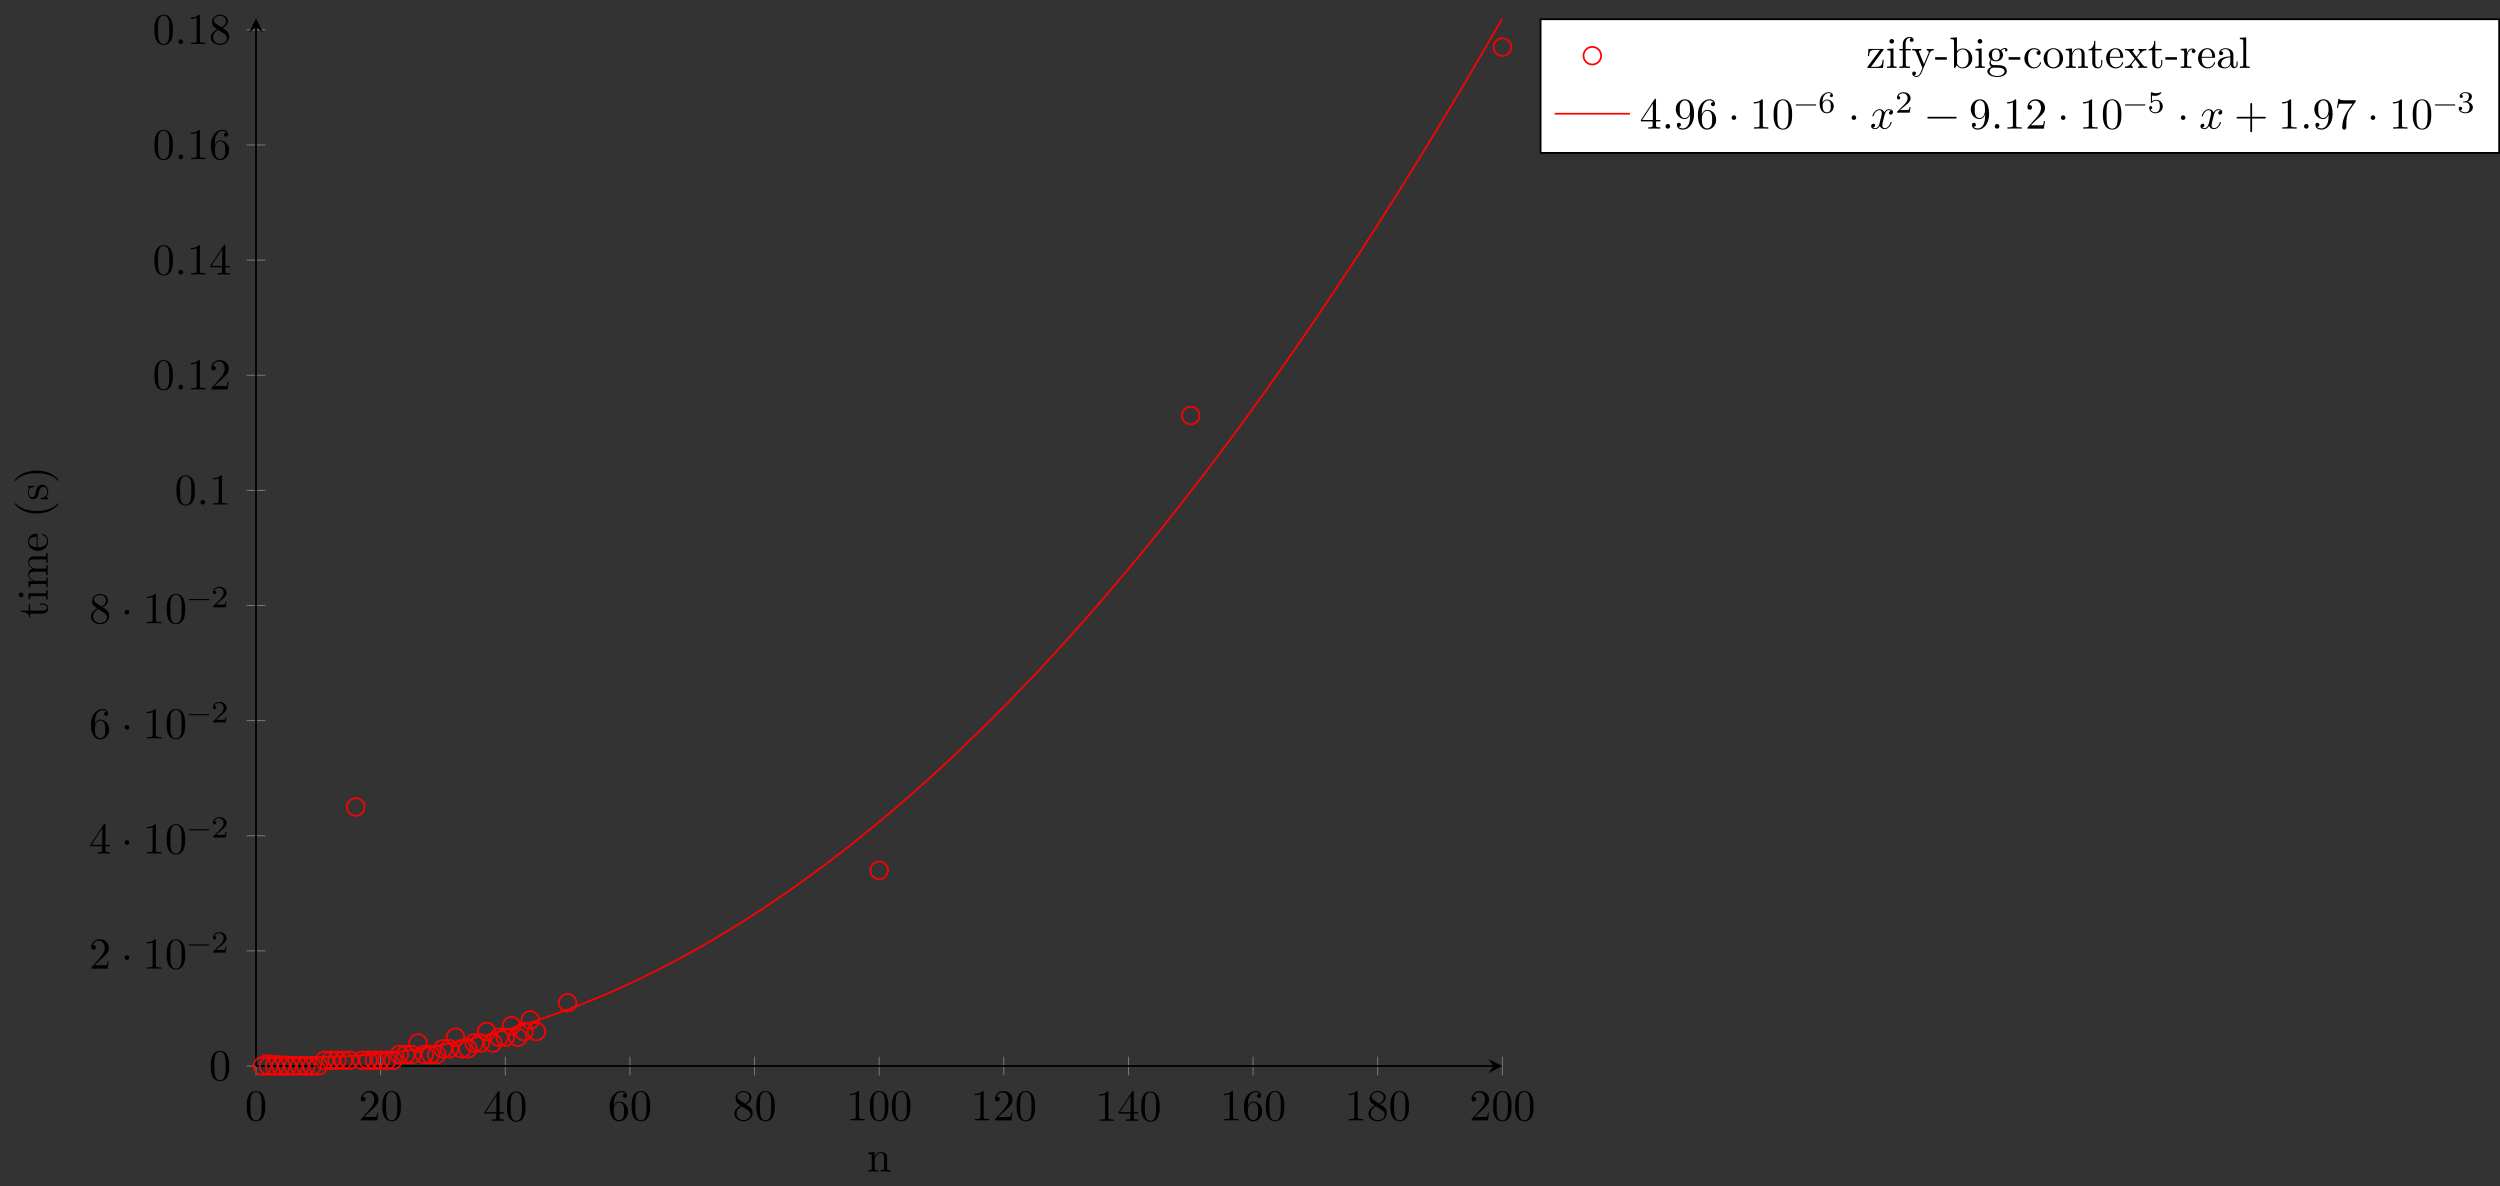 <?xml version="1.0" encoding="UTF-8"?>
<svg xmlns="http://www.w3.org/2000/svg" xmlns:xlink="http://www.w3.org/1999/xlink" width="565.05pt" height="268.12pt" viewBox="0 0 565.05 268.12" version="1.1">
<rect x="0" y="0" width="565.05" height="268.12" fill="#333333" stroke="none"/>
<defs>
<g>
<symbol overflow="visible" id="glyph0-0">
<path style="stroke:none;" d=""/>
</symbol>
<symbol overflow="visible" id="glyph0-1">
<path style="stroke:none;" d="M 4.578 -3.188 C 4.578 -3.984 4.531 -4.781 4.188 -5.516 C 3.734 -6.484 2.906 -6.641 2.5 -6.641 C 1.891 -6.641 1.172 -6.375 0.75 -5.453 C 0.438 -4.766 0.391 -3.984 0.391 -3.188 C 0.391 -2.438 0.422 -1.547 0.844 -0.781 C 1.266 0.016 2 0.219 2.484 0.219 C 3.016 0.219 3.781 0.016 4.219 -0.938 C 4.531 -1.625 4.578 -2.406 4.578 -3.188 Z M 3.766 -3.312 C 3.766 -2.562 3.766 -1.891 3.656 -1.25 C 3.5 -0.297 2.938 0 2.484 0 C 2.094 0 1.5 -0.25 1.328 -1.203 C 1.219 -1.797 1.219 -2.719 1.219 -3.312 C 1.219 -3.953 1.219 -4.609 1.297 -5.141 C 1.484 -6.328 2.234 -6.422 2.484 -6.422 C 2.812 -6.422 3.469 -6.234 3.656 -5.25 C 3.766 -4.688 3.766 -3.938 3.766 -3.312 Z M 3.766 -3.312 "/>
</symbol>
<symbol overflow="visible" id="glyph0-2">
<path style="stroke:none;" d="M 4.469 -1.734 L 4.234 -1.734 C 4.172 -1.438 4.109 -1 4 -0.844 C 3.938 -0.766 3.281 -0.766 3.062 -0.766 L 1.266 -0.766 L 2.328 -1.797 C 3.875 -3.172 4.469 -3.703 4.469 -4.703 C 4.469 -5.844 3.578 -6.641 2.359 -6.641 C 1.234 -6.641 0.5 -5.719 0.5 -4.828 C 0.5 -4.281 1 -4.281 1.031 -4.281 C 1.203 -4.281 1.547 -4.391 1.547 -4.812 C 1.547 -5.062 1.359 -5.328 1.016 -5.328 C 0.938 -5.328 0.922 -5.328 0.891 -5.312 C 1.109 -5.969 1.656 -6.328 2.234 -6.328 C 3.141 -6.328 3.562 -5.516 3.562 -4.703 C 3.562 -3.906 3.078 -3.125 2.516 -2.5 L 0.609 -0.375 C 0.5 -0.266 0.5 -0.234 0.5 0 L 4.203 0 Z M 4.469 -1.734 "/>
</symbol>
<symbol overflow="visible" id="glyph0-3">
<path style="stroke:none;" d="M 4.688 -1.641 L 4.688 -1.953 L 3.703 -1.953 L 3.703 -6.484 C 3.703 -6.688 3.703 -6.75 3.531 -6.75 C 3.453 -6.75 3.422 -6.75 3.344 -6.625 L 0.281 -1.953 L 0.281 -1.641 L 2.938 -1.641 L 2.938 -0.781 C 2.938 -0.422 2.906 -0.312 2.172 -0.312 L 1.969 -0.312 L 1.969 0 C 2.375 -0.031 2.891 -0.031 3.312 -0.031 C 3.734 -0.031 4.25 -0.031 4.672 0 L 4.672 -0.312 L 4.453 -0.312 C 3.719 -0.312 3.703 -0.422 3.703 -0.781 L 3.703 -1.641 Z M 2.984 -1.953 L 0.562 -1.953 L 2.984 -5.672 Z M 2.984 -1.953 "/>
</symbol>
<symbol overflow="visible" id="glyph0-4">
<path style="stroke:none;" d="M 4.562 -2.031 C 4.562 -3.297 3.672 -4.25 2.562 -4.25 C 1.891 -4.25 1.516 -3.75 1.312 -3.266 L 1.312 -3.516 C 1.312 -6.031 2.547 -6.391 3.062 -6.391 C 3.297 -6.391 3.719 -6.328 3.938 -5.984 C 3.781 -5.984 3.391 -5.984 3.391 -5.547 C 3.391 -5.234 3.625 -5.078 3.844 -5.078 C 4 -5.078 4.312 -5.172 4.312 -5.562 C 4.312 -6.156 3.875 -6.641 3.047 -6.641 C 1.766 -6.641 0.422 -5.359 0.422 -3.156 C 0.422 -0.484 1.578 0.219 2.5 0.219 C 3.609 0.219 4.562 -0.719 4.562 -2.031 Z M 3.656 -2.047 C 3.656 -1.562 3.656 -1.062 3.484 -0.703 C 3.188 -0.109 2.734 -0.062 2.5 -0.062 C 1.875 -0.062 1.578 -0.656 1.516 -0.812 C 1.328 -1.281 1.328 -2.078 1.328 -2.25 C 1.328 -3.031 1.656 -4.031 2.547 -4.031 C 2.719 -4.031 3.172 -4.031 3.484 -3.406 C 3.656 -3.047 3.656 -2.531 3.656 -2.047 Z M 3.656 -2.047 "/>
</symbol>
<symbol overflow="visible" id="glyph0-5">
<path style="stroke:none;" d="M 4.562 -1.672 C 4.562 -2.031 4.453 -2.484 4.062 -2.906 C 3.875 -3.109 3.719 -3.203 3.078 -3.609 C 3.797 -3.984 4.281 -4.5 4.281 -5.156 C 4.281 -6.078 3.406 -6.641 2.5 -6.641 C 1.5 -6.641 0.688 -5.906 0.688 -4.969 C 0.688 -4.797 0.703 -4.344 1.125 -3.875 C 1.234 -3.766 1.609 -3.516 1.859 -3.344 C 1.281 -3.047 0.422 -2.5 0.422 -1.5 C 0.422 -0.453 1.438 0.219 2.484 0.219 C 3.609 0.219 4.562 -0.609 4.562 -1.672 Z M 3.844 -5.156 C 3.844 -4.578 3.453 -4.109 2.859 -3.766 L 1.625 -4.562 C 1.172 -4.859 1.125 -5.188 1.125 -5.359 C 1.125 -5.969 1.781 -6.391 2.484 -6.391 C 3.203 -6.391 3.844 -5.875 3.844 -5.156 Z M 4.062 -1.312 C 4.062 -0.578 3.312 -0.062 2.5 -0.062 C 1.641 -0.062 0.922 -0.672 0.922 -1.5 C 0.922 -2.078 1.234 -2.719 2.078 -3.188 L 3.312 -2.406 C 3.594 -2.219 4.062 -1.922 4.062 -1.312 Z M 4.062 -1.312 "/>
</symbol>
<symbol overflow="visible" id="glyph0-6">
<path style="stroke:none;" d="M 4.172 0 L 4.172 -0.312 L 3.859 -0.312 C 2.953 -0.312 2.938 -0.422 2.938 -0.781 L 2.938 -6.375 C 2.938 -6.625 2.938 -6.641 2.703 -6.641 C 2.078 -6 1.203 -6 0.891 -6 L 0.891 -5.688 C 1.094 -5.688 1.672 -5.688 2.188 -5.953 L 2.188 -0.781 C 2.188 -0.422 2.156 -0.312 1.266 -0.312 L 0.953 -0.312 L 0.953 0 C 1.297 -0.031 2.156 -0.031 2.562 -0.031 C 2.953 -0.031 3.828 -0.031 4.172 0 Z M 4.172 0 "/>
</symbol>
<symbol overflow="visible" id="glyph0-7">
<path style="stroke:none;" d="M 1.906 -2.5 C 1.906 -2.781 1.672 -3.016 1.391 -3.016 C 1.094 -3.016 0.859 -2.781 0.859 -2.5 C 0.859 -2.203 1.094 -1.969 1.391 -1.969 C 1.672 -1.969 1.906 -2.203 1.906 -2.5 Z M 1.906 -2.5 "/>
</symbol>
<symbol overflow="visible" id="glyph0-8">
<path style="stroke:none;" d="M 1.906 -0.531 C 1.906 -0.812 1.672 -1.062 1.391 -1.062 C 1.094 -1.062 0.859 -0.812 0.859 -0.531 C 0.859 -0.234 1.094 0 1.391 0 C 1.672 0 1.906 -0.234 1.906 -0.531 Z M 1.906 -0.531 "/>
</symbol>
<symbol overflow="visible" id="glyph0-9">
<path style="stroke:none;" d="M 4.562 -3.281 C 4.562 -5.969 3.406 -6.641 2.516 -6.641 C 1.969 -6.641 1.484 -6.453 1.062 -6.016 C 0.641 -5.562 0.422 -5.141 0.422 -4.391 C 0.422 -3.156 1.297 -2.172 2.406 -2.172 C 3.016 -2.172 3.422 -2.594 3.656 -3.172 L 3.656 -2.844 C 3.656 -0.516 2.625 -0.062 2.047 -0.062 C 1.875 -0.062 1.328 -0.078 1.062 -0.422 C 1.5 -0.422 1.578 -0.703 1.578 -0.875 C 1.578 -1.188 1.344 -1.328 1.125 -1.328 C 0.969 -1.328 0.672 -1.25 0.672 -0.859 C 0.672 -0.188 1.203 0.219 2.047 0.219 C 3.344 0.219 4.562 -1.141 4.562 -3.281 Z M 3.641 -4.203 C 3.641 -3.375 3.297 -2.406 2.422 -2.406 C 2.266 -2.406 1.797 -2.406 1.5 -3.031 C 1.312 -3.406 1.312 -3.891 1.312 -4.391 C 1.312 -4.922 1.312 -5.391 1.531 -5.766 C 1.797 -6.266 2.172 -6.391 2.516 -6.391 C 2.984 -6.391 3.312 -6.047 3.484 -5.609 C 3.594 -5.281 3.641 -4.656 3.641 -4.203 Z M 3.641 -4.203 "/>
</symbol>
<symbol overflow="visible" id="glyph0-10">
<path style="stroke:none;" d="M 5.25 -3.75 C 5.25 -4.266 4.672 -4.406 4.328 -4.406 C 3.75 -4.406 3.406 -3.875 3.281 -3.656 C 3.031 -4.312 2.5 -4.406 2.203 -4.406 C 1.172 -4.406 0.594 -3.125 0.594 -2.875 C 0.594 -2.766 0.719 -2.766 0.719 -2.766 C 0.797 -2.766 0.828 -2.797 0.844 -2.875 C 1.188 -3.938 1.844 -4.188 2.188 -4.188 C 2.375 -4.188 2.719 -4.094 2.719 -3.516 C 2.719 -3.203 2.547 -2.547 2.188 -1.141 C 2.031 -0.531 1.672 -0.109 1.234 -0.109 C 1.172 -0.109 0.953 -0.109 0.734 -0.234 C 0.984 -0.297 1.203 -0.5 1.203 -0.781 C 1.203 -1.047 0.984 -1.125 0.844 -1.125 C 0.531 -1.125 0.297 -0.875 0.297 -0.547 C 0.297 -0.094 0.781 0.109 1.219 0.109 C 1.891 0.109 2.25 -0.594 2.266 -0.641 C 2.391 -0.281 2.75 0.109 3.344 0.109 C 4.375 0.109 4.938 -1.172 4.938 -1.422 C 4.938 -1.531 4.859 -1.531 4.828 -1.531 C 4.734 -1.531 4.719 -1.484 4.688 -1.422 C 4.359 -0.344 3.688 -0.109 3.375 -0.109 C 2.984 -0.109 2.828 -0.422 2.828 -0.766 C 2.828 -0.984 2.875 -1.203 2.984 -1.641 L 3.328 -3.016 C 3.391 -3.266 3.625 -4.188 4.312 -4.188 C 4.359 -4.188 4.609 -4.188 4.812 -4.062 C 4.531 -4 4.344 -3.766 4.344 -3.516 C 4.344 -3.359 4.453 -3.172 4.719 -3.172 C 4.938 -3.172 5.25 -3.344 5.25 -3.75 Z M 5.25 -3.75 "/>
</symbol>
<symbol overflow="visible" id="glyph0-11">
<path style="stroke:none;" d="M 7.203 -2.5 C 7.203 -2.609 7.109 -2.688 7 -2.688 L 0.75 -2.688 C 0.641 -2.688 0.562 -2.609 0.562 -2.5 C 0.562 -2.375 0.641 -2.297 0.75 -2.297 L 7 -2.297 C 7.109 -2.297 7.203 -2.375 7.203 -2.5 Z M 7.203 -2.5 "/>
</symbol>
<symbol overflow="visible" id="glyph0-12">
<path style="stroke:none;" d="M 7.203 -2.5 C 7.203 -2.609 7.109 -2.688 7 -2.688 L 4.078 -2.688 L 4.078 -5.609 C 4.078 -5.719 3.984 -5.812 3.875 -5.812 C 3.766 -5.812 3.672 -5.719 3.672 -5.609 L 3.672 -2.688 L 0.75 -2.688 C 0.641 -2.688 0.562 -2.609 0.562 -2.5 C 0.562 -2.375 0.641 -2.297 0.75 -2.297 L 3.672 -2.297 L 3.672 0.625 C 3.672 0.734 3.766 0.828 3.875 0.828 C 3.984 0.828 4.078 0.734 4.078 0.625 L 4.078 -2.297 L 7 -2.297 C 7.109 -2.297 7.203 -2.375 7.203 -2.5 Z M 7.203 -2.5 "/>
</symbol>
<symbol overflow="visible" id="glyph0-13">
<path style="stroke:none;" d="M 4.828 -6.422 L 2.406 -6.422 C 1.203 -6.422 1.172 -6.547 1.141 -6.734 L 0.891 -6.734 L 0.562 -4.688 L 0.812 -4.688 C 0.844 -4.844 0.922 -5.469 1.062 -5.594 C 1.125 -5.656 1.906 -5.656 2.031 -5.656 L 4.094 -5.656 L 2.984 -4.078 C 2.078 -2.734 1.75 -1.344 1.75 -0.328 C 1.75 -0.234 1.75 0.219 2.219 0.219 C 2.672 0.219 2.672 -0.234 2.672 -0.328 L 2.672 -0.844 C 2.672 -1.391 2.703 -1.938 2.781 -2.469 C 2.828 -2.703 2.953 -3.562 3.406 -4.172 L 4.75 -6.078 C 4.828 -6.188 4.828 -6.203 4.828 -6.422 Z M 4.828 -6.422 "/>
</symbol>
<symbol overflow="visible" id="glyph1-0">
<path style="stroke:none;" d=""/>
</symbol>
<symbol overflow="visible" id="glyph1-1">
<path style="stroke:none;" d="M 5.031 -1.734 C 5.031 -1.812 4.969 -1.875 4.891 -1.875 L 0.531 -1.875 C 0.453 -1.875 0.391 -1.812 0.391 -1.734 C 0.391 -1.672 0.453 -1.609 0.531 -1.609 L 4.891 -1.609 C 4.969 -1.609 5.031 -1.672 5.031 -1.734 Z M 5.031 -1.734 "/>
</symbol>
<symbol overflow="visible" id="glyph1-2">
<path style="stroke:none;" d="M 3.516 -1.266 L 3.281 -1.266 C 3.266 -1.109 3.188 -0.703 3.094 -0.641 C 3.047 -0.594 2.516 -0.594 2.406 -0.594 L 1.125 -0.594 C 1.859 -1.234 2.109 -1.438 2.516 -1.766 C 3.031 -2.172 3.516 -2.609 3.516 -3.266 C 3.516 -4.109 2.781 -4.625 1.891 -4.625 C 1.031 -4.625 0.438 -4.016 0.438 -3.375 C 0.438 -3.031 0.734 -2.984 0.812 -2.984 C 0.969 -2.984 1.172 -3.109 1.172 -3.359 C 1.172 -3.484 1.125 -3.734 0.766 -3.734 C 0.984 -4.219 1.453 -4.375 1.781 -4.375 C 2.484 -4.375 2.844 -3.828 2.844 -3.266 C 2.844 -2.656 2.406 -2.188 2.188 -1.938 L 0.516 -0.266 C 0.438 -0.203 0.438 -0.188 0.438 0 L 3.312 0 Z M 3.516 -1.266 "/>
</symbol>
<symbol overflow="visible" id="glyph1-3">
<path style="stroke:none;" d="M 3.578 -1.422 C 3.578 -2.312 2.875 -2.969 2.062 -2.969 C 1.5 -2.969 1.203 -2.594 1.047 -2.281 C 1.047 -2.844 1.094 -3.359 1.359 -3.797 C 1.594 -4.172 1.969 -4.422 2.422 -4.422 C 2.625 -4.422 2.906 -4.375 3.047 -4.188 C 2.875 -4.172 2.719 -4.047 2.719 -3.844 C 2.719 -3.672 2.844 -3.516 3.047 -3.516 C 3.266 -3.516 3.391 -3.656 3.391 -3.859 C 3.391 -4.266 3.094 -4.625 2.406 -4.625 C 1.406 -4.625 0.375 -3.703 0.375 -2.203 C 0.375 -0.406 1.219 0.141 2 0.141 C 2.844 0.141 3.578 -0.516 3.578 -1.422 Z M 2.906 -1.422 C 2.906 -1.031 2.906 -0.734 2.719 -0.453 C 2.562 -0.219 2.328 -0.078 2 -0.078 C 1.641 -0.078 1.375 -0.281 1.219 -0.594 C 1.125 -0.797 1.062 -1.156 1.062 -1.562 C 1.062 -2.25 1.469 -2.766 2.031 -2.766 C 2.344 -2.766 2.562 -2.641 2.734 -2.391 C 2.906 -2.125 2.906 -1.828 2.906 -1.422 Z M 2.906 -1.422 "/>
</symbol>
<symbol overflow="visible" id="glyph1-4">
<path style="stroke:none;" d="M 3.516 -1.406 C 3.516 -2.188 2.922 -2.906 2.062 -2.906 C 1.75 -2.906 1.391 -2.844 1.078 -2.578 L 1.078 -3.891 C 1.438 -3.797 1.641 -3.797 1.75 -3.797 C 2.672 -3.797 3.219 -4.422 3.219 -4.531 C 3.219 -4.609 3.172 -4.625 3.141 -4.625 C 3.141 -4.625 3.109 -4.625 3.078 -4.609 C 2.906 -4.547 2.547 -4.406 2.031 -4.406 C 1.828 -4.406 1.469 -4.422 1.016 -4.594 C 0.938 -4.625 0.922 -4.625 0.922 -4.625 C 0.828 -4.625 0.828 -4.547 0.828 -4.438 L 0.828 -2.391 C 0.828 -2.266 0.828 -2.188 0.938 -2.188 C 1 -2.188 1.016 -2.188 1.078 -2.281 C 1.375 -2.656 1.812 -2.719 2.047 -2.719 C 2.469 -2.719 2.656 -2.391 2.688 -2.328 C 2.812 -2.094 2.859 -1.828 2.859 -1.422 C 2.859 -1.219 2.859 -0.812 2.641 -0.5 C 2.469 -0.25 2.172 -0.078 1.828 -0.078 C 1.375 -0.078 0.906 -0.328 0.734 -0.797 C 1 -0.781 1.141 -0.953 1.141 -1.141 C 1.141 -1.438 0.875 -1.484 0.781 -1.484 C 0.781 -1.484 0.438 -1.484 0.438 -1.109 C 0.438 -0.484 1.016 0.141 1.844 0.141 C 2.734 0.141 3.516 -0.516 3.516 -1.406 Z M 3.516 -1.406 "/>
</symbol>
<symbol overflow="visible" id="glyph1-5">
<path style="stroke:none;" d="M 3.578 -1.203 C 3.578 -1.75 3.141 -2.297 2.375 -2.453 C 3.094 -2.719 3.359 -3.234 3.359 -3.672 C 3.359 -4.219 2.734 -4.625 1.953 -4.625 C 1.188 -4.625 0.594 -4.25 0.594 -3.688 C 0.594 -3.453 0.75 -3.328 0.953 -3.328 C 1.172 -3.328 1.312 -3.484 1.312 -3.672 C 1.312 -3.875 1.172 -4.031 0.953 -4.047 C 1.203 -4.344 1.672 -4.422 1.938 -4.422 C 2.25 -4.422 2.688 -4.266 2.688 -3.672 C 2.688 -3.375 2.594 -3.047 2.406 -2.844 C 2.188 -2.578 1.984 -2.562 1.641 -2.531 C 1.469 -2.516 1.453 -2.516 1.422 -2.516 C 1.422 -2.516 1.344 -2.5 1.344 -2.422 C 1.344 -2.328 1.406 -2.328 1.531 -2.328 L 1.906 -2.328 C 2.453 -2.328 2.844 -1.953 2.844 -1.203 C 2.844 -0.344 2.328 -0.078 1.938 -0.078 C 1.656 -0.078 1.031 -0.156 0.75 -0.578 C 1.078 -0.578 1.156 -0.812 1.156 -0.969 C 1.156 -1.188 0.984 -1.344 0.766 -1.344 C 0.578 -1.344 0.375 -1.219 0.375 -0.938 C 0.375 -0.281 1.094 0.141 1.938 0.141 C 2.906 0.141 3.578 -0.516 3.578 -1.203 Z M 3.578 -1.203 "/>
</symbol>
<symbol overflow="visible" id="glyph2-0">
<path style="stroke:none;" d=""/>
</symbol>
<symbol overflow="visible" id="glyph2-1">
<path style="stroke:none;" d="M 5.328 0 L 5.328 -0.312 C 4.812 -0.312 4.562 -0.312 4.562 -0.609 L 4.562 -2.516 C 4.562 -3.375 4.562 -3.672 4.25 -4.031 C 4.109 -4.203 3.781 -4.406 3.203 -4.406 C 2.469 -4.406 2 -3.984 1.719 -3.359 L 1.719 -4.406 L 0.312 -4.297 L 0.312 -3.984 C 1.016 -3.984 1.094 -3.922 1.094 -3.422 L 1.094 -0.75 C 1.094 -0.312 0.984 -0.312 0.312 -0.312 L 0.312 0 L 1.453 -0.031 L 2.562 0 L 2.562 -0.312 C 1.891 -0.312 1.781 -0.312 1.781 -0.75 L 1.781 -2.594 C 1.781 -3.625 2.5 -4.188 3.125 -4.188 C 3.766 -4.188 3.875 -3.656 3.875 -3.078 L 3.875 -0.75 C 3.875 -0.312 3.766 -0.312 3.094 -0.312 L 3.094 0 L 4.219 -0.031 Z M 5.328 0 "/>
</symbol>
<symbol overflow="visible" id="glyph2-2">
<path style="stroke:none;" d="M 4 -1.859 L 3.75 -1.859 C 3.656 -0.688 3.453 -0.25 2.297 -0.25 L 1.109 -0.25 L 3.891 -4 C 3.984 -4.109 3.984 -4.125 3.984 -4.172 C 3.984 -4.297 3.891 -4.297 3.719 -4.297 L 0.531 -4.297 L 0.422 -2.688 L 0.672 -2.688 C 0.734 -3.703 0.922 -4.078 2.016 -4.078 L 3.156 -4.078 L 0.375 -0.312 C 0.281 -0.203 0.281 -0.188 0.281 -0.141 C 0.281 0 0.344 0 0.531 0 L 3.828 0 Z M 4 -1.859 "/>
</symbol>
<symbol overflow="visible" id="glyph2-3">
<path style="stroke:none;" d="M 2.469 0 L 2.469 -0.312 C 1.797 -0.312 1.766 -0.359 1.766 -0.75 L 1.766 -4.406 L 0.375 -4.297 L 0.375 -3.984 C 1.016 -3.984 1.109 -3.922 1.109 -3.438 L 1.109 -0.75 C 1.109 -0.312 1 -0.312 0.328 -0.312 L 0.328 0 L 1.422 -0.031 C 1.781 -0.031 2.125 -0.016 2.469 0 Z M 1.906 -6.016 C 1.906 -6.297 1.688 -6.547 1.391 -6.547 C 1.047 -6.547 0.844 -6.266 0.844 -6.016 C 0.844 -5.75 1.078 -5.5 1.375 -5.5 C 1.719 -5.5 1.906 -5.766 1.906 -6.016 Z M 1.906 -6.016 "/>
</symbol>
<symbol overflow="visible" id="glyph2-4">
<path style="stroke:none;" d="M 3.562 -6.328 C 3.562 -6.703 3.188 -7.031 2.656 -7.031 C 1.969 -7.031 1.109 -6.5 1.109 -5.438 L 1.109 -4.297 L 0.328 -4.297 L 0.328 -3.984 L 1.109 -3.984 L 1.109 -0.75 C 1.109 -0.312 1 -0.312 0.344 -0.312 L 0.344 0 L 1.469 -0.031 C 1.875 -0.031 2.344 -0.031 2.734 0 L 2.734 -0.312 L 2.531 -0.312 C 1.797 -0.312 1.781 -0.422 1.781 -0.781 L 1.781 -3.984 L 2.906 -3.984 L 2.906 -4.297 L 1.75 -4.297 L 1.75 -5.453 C 1.75 -6.328 2.219 -6.812 2.656 -6.812 C 2.688 -6.812 2.844 -6.812 2.984 -6.734 C 2.875 -6.703 2.688 -6.562 2.688 -6.312 C 2.688 -6.094 2.844 -5.891 3.125 -5.891 C 3.406 -5.891 3.562 -6.094 3.562 -6.328 Z M 3.562 -6.328 "/>
</symbol>
<symbol overflow="visible" id="glyph2-5">
<path style="stroke:none;" d="M 5.062 -3.984 L 5.062 -4.297 C 4.828 -4.281 4.547 -4.266 4.312 -4.266 L 3.453 -4.297 L 3.453 -3.984 C 3.766 -3.984 3.922 -3.812 3.922 -3.562 C 3.922 -3.453 3.906 -3.438 3.859 -3.312 L 2.844 -0.875 L 1.75 -3.547 C 1.703 -3.656 1.688 -3.688 1.688 -3.734 C 1.688 -3.984 2.047 -3.984 2.25 -3.984 L 2.25 -4.297 L 1.156 -4.266 C 0.891 -4.266 0.484 -4.281 0.188 -4.297 L 0.188 -3.984 C 0.672 -3.984 0.859 -3.984 1 -3.641 L 2.5 0 L 2.25 0.594 C 2.031 1.141 1.75 1.828 1.109 1.828 C 1.062 1.828 0.828 1.828 0.641 1.641 C 0.953 1.609 1.031 1.391 1.031 1.219 C 1.031 0.969 0.844 0.812 0.609 0.812 C 0.406 0.812 0.188 0.938 0.188 1.234 C 0.188 1.688 0.609 2.047 1.109 2.047 C 1.734 2.047 2.141 1.469 2.375 0.906 L 4.141 -3.344 C 4.391 -3.984 4.906 -3.984 5.062 -3.984 Z M 5.062 -3.984 "/>
</symbol>
<symbol overflow="visible" id="glyph2-6">
<path style="stroke:none;" d="M 2.75 -1.859 L 2.75 -2.438 L 0.109 -2.438 L 0.109 -1.859 Z M 2.75 -1.859 "/>
</symbol>
<symbol overflow="visible" id="glyph2-7">
<path style="stroke:none;" d="M 5.188 -2.156 C 5.188 -3.422 4.219 -4.406 3.078 -4.406 C 2.297 -4.406 1.875 -3.938 1.719 -3.766 L 1.719 -6.922 L 0.281 -6.812 L 0.281 -6.5 C 0.984 -6.5 1.062 -6.438 1.062 -5.938 L 1.062 0 L 1.312 0 L 1.672 -0.625 C 1.812 -0.391 2.234 0.109 2.969 0.109 C 4.156 0.109 5.188 -0.875 5.188 -2.156 Z M 4.359 -2.156 C 4.359 -1.797 4.344 -1.203 4.062 -0.75 C 3.844 -0.438 3.469 -0.109 2.938 -0.109 C 2.484 -0.109 2.125 -0.344 1.891 -0.719 C 1.75 -0.922 1.75 -0.953 1.75 -1.141 L 1.75 -3.188 C 1.75 -3.375 1.75 -3.391 1.859 -3.547 C 2.25 -4.109 2.797 -4.188 3.031 -4.188 C 3.484 -4.188 3.844 -3.922 4.078 -3.547 C 4.344 -3.141 4.359 -2.578 4.359 -2.156 Z M 4.359 -2.156 "/>
</symbol>
<symbol overflow="visible" id="glyph2-8">
<path style="stroke:none;" d="M 4.828 -4.031 C 4.828 -4.203 4.719 -4.516 4.328 -4.516 C 4.125 -4.516 3.688 -4.453 3.266 -4.047 C 2.844 -4.375 2.438 -4.406 2.219 -4.406 C 1.281 -4.406 0.594 -3.719 0.594 -2.953 C 0.594 -2.516 0.812 -2.141 1.062 -1.922 C 0.938 -1.781 0.75 -1.453 0.75 -1.094 C 0.75 -0.781 0.891 -0.406 1.203 -0.203 C 0.594 -0.047 0.281 0.391 0.281 0.781 C 0.281 1.5 1.266 2.047 2.484 2.047 C 3.656 2.047 4.688 1.547 4.688 0.766 C 4.688 0.422 4.562 -0.094 4.047 -0.375 C 3.516 -0.641 2.938 -0.641 2.328 -0.641 C 2.078 -0.641 1.656 -0.641 1.578 -0.656 C 1.266 -0.703 1.062 -1 1.062 -1.328 C 1.062 -1.359 1.062 -1.594 1.219 -1.797 C 1.609 -1.516 2.031 -1.484 2.219 -1.484 C 3.141 -1.484 3.828 -2.172 3.828 -2.938 C 3.828 -3.312 3.672 -3.672 3.422 -3.906 C 3.781 -4.25 4.141 -4.297 4.312 -4.297 C 4.312 -4.297 4.391 -4.297 4.422 -4.281 C 4.312 -4.25 4.25 -4.141 4.25 -4.016 C 4.25 -3.844 4.391 -3.734 4.547 -3.734 C 4.641 -3.734 4.828 -3.797 4.828 -4.031 Z M 3.078 -2.953 C 3.078 -2.688 3.078 -2.359 2.922 -2.109 C 2.844 -2 2.609 -1.719 2.219 -1.719 C 1.344 -1.719 1.344 -2.719 1.344 -2.938 C 1.344 -3.203 1.359 -3.531 1.5 -3.781 C 1.578 -3.891 1.812 -4.172 2.219 -4.172 C 3.078 -4.172 3.078 -3.188 3.078 -2.953 Z M 4.172 0.781 C 4.172 1.328 3.469 1.828 2.5 1.828 C 1.484 1.828 0.797 1.312 0.797 0.781 C 0.797 0.328 1.172 -0.047 1.609 -0.062 L 2.203 -0.062 C 3.062 -0.062 4.172 -0.062 4.172 0.781 Z M 4.172 0.781 "/>
</symbol>
<symbol overflow="visible" id="glyph2-9">
<path style="stroke:none;" d="M 4.141 -1.188 C 4.141 -1.281 4.031 -1.281 4 -1.281 C 3.922 -1.281 3.891 -1.25 3.875 -1.188 C 3.594 -0.266 2.938 -0.141 2.578 -0.141 C 2.047 -0.141 1.172 -0.562 1.172 -2.172 C 1.172 -3.797 1.984 -4.219 2.516 -4.219 C 2.609 -4.219 3.234 -4.203 3.578 -3.844 C 3.172 -3.812 3.109 -3.516 3.109 -3.391 C 3.109 -3.125 3.297 -2.938 3.562 -2.938 C 3.828 -2.938 4.031 -3.094 4.031 -3.406 C 4.031 -4.078 3.266 -4.469 2.5 -4.469 C 1.25 -4.469 0.344 -3.391 0.344 -2.156 C 0.344 -0.875 1.328 0.109 2.484 0.109 C 3.812 0.109 4.141 -1.094 4.141 -1.188 Z M 4.141 -1.188 "/>
</symbol>
<symbol overflow="visible" id="glyph2-10">
<path style="stroke:none;" d="M 4.688 -2.141 C 4.688 -3.406 3.703 -4.469 2.5 -4.469 C 1.25 -4.469 0.281 -3.375 0.281 -2.141 C 0.281 -0.844 1.312 0.109 2.484 0.109 C 3.688 0.109 4.688 -0.875 4.688 -2.141 Z M 3.875 -2.219 C 3.875 -1.859 3.875 -1.312 3.656 -0.875 C 3.422 -0.422 2.984 -0.141 2.5 -0.141 C 2.062 -0.141 1.625 -0.344 1.359 -0.812 C 1.109 -1.25 1.109 -1.859 1.109 -2.219 C 1.109 -2.609 1.109 -3.141 1.344 -3.578 C 1.609 -4.031 2.078 -4.25 2.484 -4.25 C 2.922 -4.25 3.344 -4.031 3.609 -3.594 C 3.875 -3.172 3.875 -2.594 3.875 -2.219 Z M 3.875 -2.219 "/>
</symbol>
<symbol overflow="visible" id="glyph2-11">
<path style="stroke:none;" d="M 3.312 -1.234 L 3.312 -1.797 L 3.062 -1.797 L 3.062 -1.25 C 3.062 -0.516 2.766 -0.141 2.391 -0.141 C 1.719 -0.141 1.719 -1.047 1.719 -1.219 L 1.719 -3.984 L 3.156 -3.984 L 3.156 -4.297 L 1.719 -4.297 L 1.719 -6.125 L 1.469 -6.125 C 1.469 -5.312 1.172 -4.25 0.188 -4.203 L 0.188 -3.984 L 1.031 -3.984 L 1.031 -1.234 C 1.031 -0.016 1.969 0.109 2.328 0.109 C 3.031 0.109 3.312 -0.594 3.312 -1.234 Z M 3.312 -1.234 "/>
</symbol>
<symbol overflow="visible" id="glyph2-12">
<path style="stroke:none;" d="M 4.141 -1.188 C 4.141 -1.281 4.062 -1.312 4 -1.312 C 3.922 -1.312 3.891 -1.25 3.875 -1.172 C 3.531 -0.141 2.625 -0.141 2.531 -0.141 C 2.031 -0.141 1.641 -0.438 1.406 -0.812 C 1.109 -1.281 1.109 -1.938 1.109 -2.297 L 3.891 -2.297 C 4.109 -2.297 4.141 -2.297 4.141 -2.516 C 4.141 -3.5 3.594 -4.469 2.359 -4.469 C 1.203 -4.469 0.281 -3.438 0.281 -2.188 C 0.281 -0.859 1.328 0.109 2.469 0.109 C 3.688 0.109 4.141 -1 4.141 -1.188 Z M 3.484 -2.516 L 1.109 -2.516 C 1.172 -4 2.016 -4.25 2.359 -4.25 C 3.375 -4.25 3.484 -2.906 3.484 -2.516 Z M 3.484 -2.516 "/>
</symbol>
<symbol overflow="visible" id="glyph2-13">
<path style="stroke:none;" d="M 5.141 0 L 5.141 -0.312 C 4.609 -0.312 4.422 -0.328 4.203 -0.625 L 2.859 -2.344 C 3.156 -2.719 3.531 -3.203 3.781 -3.469 C 4.094 -3.828 4.5 -3.984 4.969 -3.984 L 4.969 -4.297 C 4.703 -4.281 4.406 -4.266 4.141 -4.266 C 3.844 -4.266 3.312 -4.281 3.188 -4.297 L 3.188 -3.984 C 3.406 -3.969 3.484 -3.844 3.484 -3.672 C 3.484 -3.516 3.375 -3.391 3.328 -3.328 L 2.719 -2.547 L 1.938 -3.562 C 1.844 -3.656 1.844 -3.672 1.844 -3.734 C 1.844 -3.891 2 -3.984 2.188 -3.984 L 2.188 -4.297 L 1.109 -4.266 C 0.906 -4.266 0.438 -4.281 0.172 -4.297 L 0.172 -3.984 C 0.875 -3.984 0.875 -3.984 1.344 -3.375 L 2.328 -2.094 C 1.859 -1.5 1.859 -1.469 1.391 -0.906 C 0.922 -0.328 0.328 -0.312 0.125 -0.312 L 0.125 0 C 0.375 -0.016 0.688 -0.031 0.953 -0.031 L 1.891 0 L 1.891 -0.312 C 1.672 -0.344 1.609 -0.469 1.609 -0.625 C 1.609 -0.844 1.891 -1.172 2.5 -1.891 L 3.266 -0.891 C 3.344 -0.781 3.469 -0.625 3.469 -0.562 C 3.469 -0.469 3.375 -0.312 3.109 -0.312 L 3.109 0 L 4.188 -0.031 C 4.453 -0.031 4.844 -0.016 5.141 0 Z M 5.141 0 "/>
</symbol>
<symbol overflow="visible" id="glyph2-14">
<path style="stroke:none;" d="M 3.625 -3.797 C 3.625 -4.109 3.312 -4.406 2.891 -4.406 C 2.156 -4.406 1.797 -3.734 1.672 -3.312 L 1.672 -4.406 L 0.281 -4.297 L 0.281 -3.984 C 0.984 -3.984 1.062 -3.922 1.062 -3.422 L 1.062 -0.75 C 1.062 -0.312 0.953 -0.312 0.281 -0.312 L 0.281 0 L 1.422 -0.031 C 1.812 -0.031 2.281 -0.031 2.688 0 L 2.688 -0.312 L 2.469 -0.312 C 1.734 -0.312 1.719 -0.422 1.719 -0.781 L 1.719 -2.312 C 1.719 -3.297 2.141 -4.188 2.891 -4.188 C 2.953 -4.188 2.984 -4.188 3 -4.172 C 2.969 -4.172 2.766 -4.047 2.766 -3.781 C 2.766 -3.516 2.984 -3.359 3.203 -3.359 C 3.375 -3.359 3.625 -3.484 3.625 -3.797 Z M 3.625 -3.797 "/>
</symbol>
<symbol overflow="visible" id="glyph2-15">
<path style="stroke:none;" d="M 4.812 -0.891 L 4.812 -1.453 L 4.562 -1.453 L 4.562 -0.891 C 4.562 -0.312 4.312 -0.25 4.203 -0.25 C 3.875 -0.25 3.844 -0.703 3.844 -0.75 L 3.844 -2.734 C 3.844 -3.156 3.844 -3.547 3.484 -3.922 C 3.094 -4.312 2.594 -4.469 2.109 -4.469 C 1.297 -4.469 0.609 -4 0.609 -3.344 C 0.609 -3.047 0.812 -2.875 1.062 -2.875 C 1.344 -2.875 1.531 -3.078 1.531 -3.328 C 1.531 -3.453 1.469 -3.781 1.016 -3.781 C 1.281 -4.141 1.781 -4.25 2.094 -4.25 C 2.578 -4.25 3.156 -3.859 3.156 -2.969 L 3.156 -2.609 C 2.641 -2.578 1.938 -2.547 1.312 -2.25 C 0.562 -1.906 0.312 -1.391 0.312 -0.953 C 0.312 -0.141 1.281 0.109 1.906 0.109 C 2.578 0.109 3.031 -0.297 3.219 -0.75 C 3.266 -0.359 3.531 0.062 4 0.062 C 4.203 0.062 4.812 -0.078 4.812 -0.891 Z M 3.156 -1.391 C 3.156 -0.453 2.438 -0.109 1.984 -0.109 C 1.5 -0.109 1.094 -0.453 1.094 -0.953 C 1.094 -1.5 1.5 -2.328 3.156 -2.391 Z M 3.156 -1.391 "/>
</symbol>
<symbol overflow="visible" id="glyph2-16">
<path style="stroke:none;" d="M 2.547 0 L 2.547 -0.312 C 1.875 -0.312 1.766 -0.312 1.766 -0.75 L 1.766 -6.922 L 0.328 -6.812 L 0.328 -6.5 C 1.031 -6.5 1.109 -6.438 1.109 -5.938 L 1.109 -0.75 C 1.109 -0.312 1 -0.312 0.328 -0.312 L 0.328 0 L 1.438 -0.031 Z M 2.547 0 "/>
</symbol>
<symbol overflow="visible" id="glyph3-0">
<path style="stroke:none;" d=""/>
</symbol>
<symbol overflow="visible" id="glyph3-1">
<path style="stroke:none;" d="M -1.234 -3.312 L -1.797 -3.312 L -1.797 -3.062 L -1.25 -3.062 C -0.516 -3.062 -0.141 -2.766 -0.141 -2.391 C -0.141 -1.719 -1.047 -1.719 -1.219 -1.719 L -3.984 -1.719 L -3.984 -3.156 L -4.297 -3.156 L -4.297 -1.719 L -6.125 -1.719 L -6.125 -1.469 C -5.312 -1.469 -4.25 -1.172 -4.203 -0.188 L -3.984 -0.188 L -3.984 -1.031 L -1.234 -1.031 C -0.016 -1.031 0.109 -1.969 0.109 -2.328 C 0.109 -3.031 -0.594 -3.312 -1.234 -3.312 Z M -1.234 -3.312 "/>
</symbol>
<symbol overflow="visible" id="glyph3-2">
<path style="stroke:none;" d="M 0 -2.469 L -0.312 -2.469 C -0.312 -1.797 -0.359 -1.766 -0.75 -1.766 L -4.406 -1.766 L -4.297 -0.375 L -3.984 -0.375 C -3.984 -1.016 -3.922 -1.109 -3.438 -1.109 L -0.75 -1.109 C -0.312 -1.109 -0.312 -1 -0.312 -0.328 L 0 -0.328 L -0.031 -1.422 C -0.031 -1.781 -0.016 -2.125 0 -2.469 Z M -6.016 -1.906 C -6.297 -1.906 -6.547 -1.688 -6.547 -1.391 C -6.547 -1.047 -6.266 -0.844 -6.016 -0.844 C -5.75 -0.844 -5.5 -1.078 -5.5 -1.375 C -5.5 -1.719 -5.766 -1.906 -6.016 -1.906 Z M -6.016 -1.906 "/>
</symbol>
<symbol overflow="visible" id="glyph3-3">
<path style="stroke:none;" d="M 0 -8.109 L -0.312 -8.109 C -0.312 -7.594 -0.312 -7.344 -0.609 -7.328 L -2.516 -7.328 C -3.375 -7.328 -3.672 -7.328 -4.031 -7.016 C -4.203 -6.875 -4.406 -6.547 -4.406 -5.969 C -4.406 -5.141 -3.812 -4.688 -3.422 -4.531 C -4.297 -4.391 -4.406 -3.656 -4.406 -3.203 C -4.406 -2.469 -3.984 -2 -3.359 -1.719 L -4.406 -1.719 L -4.297 -0.312 L -3.984 -0.312 C -3.984 -1.016 -3.922 -1.094 -3.422 -1.094 L -0.75 -1.094 C -0.312 -1.094 -0.312 -0.984 -0.312 -0.312 L 0 -0.312 L -0.031 -1.453 L 0 -2.562 L -0.312 -2.562 C -0.312 -1.891 -0.312 -1.781 -0.75 -1.781 L -2.594 -1.781 C -3.625 -1.781 -4.188 -2.5 -4.188 -3.125 C -4.188 -3.766 -3.656 -3.875 -3.078 -3.875 L -0.75 -3.875 C -0.312 -3.875 -0.312 -3.766 -0.312 -3.094 L 0 -3.094 L -0.031 -4.219 L 0 -5.328 L -0.312 -5.328 C -0.312 -4.672 -0.312 -4.562 -0.75 -4.562 L -2.594 -4.562 C -3.625 -4.562 -4.188 -5.266 -4.188 -5.906 C -4.188 -6.531 -3.656 -6.641 -3.078 -6.641 L -0.75 -6.641 C -0.312 -6.641 -0.312 -6.531 -0.312 -5.859 L 0 -5.859 L -0.031 -6.984 Z M 0 -8.109 "/>
</symbol>
<symbol overflow="visible" id="glyph3-4">
<path style="stroke:none;" d="M -1.188 -4.141 C -1.281 -4.141 -1.312 -4.062 -1.312 -4 C -1.312 -3.922 -1.25 -3.891 -1.172 -3.875 C -0.141 -3.531 -0.141 -2.625 -0.141 -2.531 C -0.141 -2.031 -0.438 -1.641 -0.812 -1.406 C -1.281 -1.109 -1.938 -1.109 -2.297 -1.109 L -2.297 -3.891 C -2.297 -4.109 -2.297 -4.141 -2.516 -4.141 C -3.5 -4.141 -4.469 -3.594 -4.469 -2.359 C -4.469 -1.203 -3.438 -0.281 -2.188 -0.281 C -0.859 -0.281 0.109 -1.328 0.109 -2.469 C 0.109 -3.688 -1 -4.141 -1.188 -4.141 Z M -2.516 -3.484 L -2.516 -1.109 C -4 -1.172 -4.25 -2.016 -4.25 -2.359 C -4.25 -3.375 -2.906 -3.484 -2.516 -3.484 Z M -2.516 -3.484 "/>
</symbol>
<symbol overflow="visible" id="glyph3-5">
<path style="stroke:none;" d="M 2.391 -3.297 C 2.359 -3.297 2.344 -3.297 2.172 -3.125 C 0.922 -1.891 -0.969 -1.562 -2.5 -1.562 C -4.234 -1.562 -5.969 -1.938 -7.203 -3.172 C -7.328 -3.297 -7.344 -3.297 -7.375 -3.297 C -7.453 -3.297 -7.484 -3.266 -7.484 -3.203 C -7.484 -3.094 -6.797 -2.203 -5.531 -1.609 C -4.438 -1.109 -3.328 -0.984 -2.5 -0.984 C -1.719 -0.984 -0.516 -1.094 0.625 -1.641 C 1.844 -2.25 2.5 -3.094 2.5 -3.203 C 2.5 -3.266 2.469 -3.297 2.391 -3.297 Z M 2.391 -3.297 "/>
</symbol>
<symbol overflow="visible" id="glyph3-6">
<path style="stroke:none;" d="M -1.281 -3.594 C -1.797 -3.594 -2.109 -3.297 -2.219 -3.172 C -2.547 -2.844 -2.625 -2.453 -2.703 -2.031 C -2.812 -1.469 -2.938 -0.812 -3.516 -0.812 C -3.875 -0.812 -4.281 -1.062 -4.281 -1.922 C -4.281 -3.016 -3.375 -3.078 -3.078 -3.094 C -2.984 -3.094 -2.984 -3.203 -2.984 -3.203 C -2.984 -3.344 -3.031 -3.344 -3.219 -3.344 L -4.234 -3.344 C -4.391 -3.344 -4.469 -3.344 -4.469 -3.234 C -4.469 -3.188 -4.469 -3.156 -4.344 -3.031 C -4.312 -3 -4.219 -2.906 -4.188 -2.859 C -4.469 -2.484 -4.469 -2.078 -4.469 -1.922 C -4.469 -0.703 -3.797 -0.328 -3.234 -0.328 C -2.891 -0.328 -2.609 -0.484 -2.391 -0.75 C -2.141 -1.078 -2.078 -1.359 -1.938 -2.078 C -1.891 -2.297 -1.734 -3.109 -1.016 -3.109 C -0.516 -3.109 -0.109 -2.766 -0.109 -1.984 C -0.109 -1.141 -0.672 -0.781 -1.531 -0.594 C -1.656 -0.562 -1.688 -0.562 -1.688 -0.453 C -1.688 -0.328 -1.625 -0.328 -1.453 -0.328 L -0.125 -0.328 C 0.047 -0.328 0.109 -0.328 0.109 -0.438 C 0.109 -0.484 0.094 -0.5 -0.094 -0.688 C -0.109 -0.703 -0.125 -0.703 -0.312 -0.891 C 0.094 -1.328 0.109 -1.781 0.109 -1.984 C 0.109 -3.125 -0.562 -3.594 -1.281 -3.594 Z M -1.281 -3.594 "/>
</symbol>
<symbol overflow="visible" id="glyph3-7">
<path style="stroke:none;" d="M -2.5 -2.875 C -3.266 -2.875 -4.469 -2.766 -5.609 -2.219 C -6.828 -1.625 -7.484 -0.766 -7.484 -0.672 C -7.484 -0.609 -7.438 -0.562 -7.375 -0.562 C -7.344 -0.562 -7.328 -0.562 -7.141 -0.75 C -6.156 -1.734 -4.578 -2.297 -2.5 -2.297 C -0.781 -2.297 0.969 -1.938 2.219 -0.703 C 2.344 -0.562 2.359 -0.562 2.391 -0.562 C 2.453 -0.562 2.5 -0.609 2.5 -0.672 C 2.5 -0.766 1.812 -1.672 0.547 -2.25 C -0.547 -2.766 -1.656 -2.875 -2.5 -2.875 Z M -2.5 -2.875 "/>
</symbol>
</g>
<clipPath id="clip1">
  <path d="M 57.863 4.145 L 339.559 4.145 L 339.559 240.945 L 57.863 240.945 Z M 57.863 4.145 "/>
</clipPath>
<clipPath id="clip2">
  <path d="M 348 4 L 565.051 4 L 565.051 35 L 348 35 Z M 348 4 "/>
</clipPath>
</defs>
<g id="surface1">
<path style="fill:none;stroke-width:0.199;stroke-linecap:butt;stroke-linejoin:miter;stroke:rgb(50%,50%,50%);stroke-opacity:1;stroke-miterlimit:10;" d="M 0.001 -2.128 L 0.001 2.126 M 28.169 -2.128 L 28.169 2.126 M 56.337 -2.128 L 56.337 2.126 M 84.509 -2.128 L 84.509 2.126 M 112.677 -2.128 L 112.677 2.126 M 140.849 -2.128 L 140.849 2.126 M 169.017 -2.128 L 169.017 2.126 M 197.189 -2.128 L 197.189 2.126 M 225.357 -2.128 L 225.357 2.126 M 253.525 -2.128 L 253.525 2.126 M 281.697 -2.128 L 281.697 2.126 " transform="matrix(1,0,0,-1,57.862,240.946)"/>
<path style="fill:none;stroke-width:0.199;stroke-linecap:butt;stroke-linejoin:miter;stroke:rgb(50%,50%,50%);stroke-opacity:1;stroke-miterlimit:10;" d="M -2.128 0.001 L 2.126 0.001 M -2.128 26.024 L 2.126 26.024 M -2.128 52.044 L 2.126 52.044 M -2.128 78.067 L 2.126 78.067 M -2.128 104.091 L 2.126 104.091 M -2.128 130.114 L 2.126 130.114 M -2.128 156.133 L 2.126 156.133 M -2.128 182.157 L 2.126 182.157 M -2.128 208.18 L 2.126 208.18 M -2.128 234.204 L 2.126 234.204 " transform="matrix(1,0,0,-1,57.862,240.946)"/>
<path style="fill:none;stroke-width:0.399;stroke-linecap:butt;stroke-linejoin:miter;stroke:rgb(0%,0%,0%);stroke-opacity:1;stroke-miterlimit:10;" d="M 0.001 0.001 L 279.704 0.001 " transform="matrix(1,0,0,-1,57.862,240.946)"/>
<path style=" stroke:none;fill-rule:nonzero;fill:rgb(0%,0%,0%);fill-opacity:1;" d="M 339.559 240.945 L 336.371 239.352 L 337.566 240.945 L 336.371 242.539 "/>
<path style="fill:none;stroke-width:0.399;stroke-linecap:butt;stroke-linejoin:miter;stroke:rgb(0%,0%,0%);stroke-opacity:1;stroke-miterlimit:10;" d="M 0.001 0.001 L 0.001 234.809 " transform="matrix(1,0,0,-1,57.862,240.946)"/>
<path style=" stroke:none;fill-rule:nonzero;fill:rgb(0%,0%,0%);fill-opacity:1;" d="M 57.863 4.145 L 56.27 7.332 L 57.863 6.137 L 59.457 7.332 "/>
<g style="fill:rgb(0%,0%,0%);fill-opacity:1;">
  <use xlink:href="#glyph0-1" x="55.371" y="253.227"/>
</g>
<g style="fill:rgb(0%,0%,0%);fill-opacity:1;">
  <use xlink:href="#glyph0-2" x="81.05" y="253.227"/>
  <use xlink:href="#glyph0-1" x="86.031" y="253.227"/>
</g>
<g style="fill:rgb(0%,0%,0%);fill-opacity:1;">
  <use xlink:href="#glyph0-3" x="109.219" y="253.337"/>
  <use xlink:href="#glyph0-1" x="114.2" y="253.337"/>
</g>
<g style="fill:rgb(0%,0%,0%);fill-opacity:1;">
  <use xlink:href="#glyph0-4" x="137.388" y="253.227"/>
  <use xlink:href="#glyph0-1" x="142.369" y="253.227"/>
</g>
<g style="fill:rgb(0%,0%,0%);fill-opacity:1;">
  <use xlink:href="#glyph0-5" x="165.557" y="253.227"/>
  <use xlink:href="#glyph0-1" x="170.538" y="253.227"/>
</g>
<g style="fill:rgb(0%,0%,0%);fill-opacity:1;">
  <use xlink:href="#glyph0-6" x="191.236" y="253.227"/>
  <use xlink:href="#glyph0-1" x="196.217" y="253.227"/>
  <use xlink:href="#glyph0-1" x="201.199" y="253.227"/>
</g>
<g style="fill:rgb(0%,0%,0%);fill-opacity:1;">
  <use xlink:href="#glyph0-6" x="219.405" y="253.227"/>
  <use xlink:href="#glyph0-2" x="224.386" y="253.227"/>
  <use xlink:href="#glyph0-1" x="229.368" y="253.227"/>
</g>
<g style="fill:rgb(0%,0%,0%);fill-opacity:1;">
  <use xlink:href="#glyph0-6" x="247.574" y="253.337"/>
  <use xlink:href="#glyph0-3" x="252.555" y="253.337"/>
  <use xlink:href="#glyph0-1" x="257.537" y="253.337"/>
</g>
<g style="fill:rgb(0%,0%,0%);fill-opacity:1;">
  <use xlink:href="#glyph0-6" x="275.743" y="253.227"/>
  <use xlink:href="#glyph0-4" x="280.724" y="253.227"/>
  <use xlink:href="#glyph0-1" x="285.706" y="253.227"/>
</g>
<g style="fill:rgb(0%,0%,0%);fill-opacity:1;">
  <use xlink:href="#glyph0-6" x="303.913" y="253.227"/>
  <use xlink:href="#glyph0-5" x="308.894" y="253.227"/>
  <use xlink:href="#glyph0-1" x="313.876" y="253.227"/>
</g>
<g style="fill:rgb(0%,0%,0%);fill-opacity:1;">
  <use xlink:href="#glyph0-2" x="332.082" y="253.227"/>
  <use xlink:href="#glyph0-1" x="337.063" y="253.227"/>
  <use xlink:href="#glyph0-1" x="342.045" y="253.227"/>
</g>
<g style="fill:rgb(0%,0%,0%);fill-opacity:1;">
  <use xlink:href="#glyph0-1" x="47.234" y="244.154"/>
</g>
<g style="fill:rgb(0%,0%,0%);fill-opacity:1;">
  <use xlink:href="#glyph0-2" x="20.123" y="218.938"/>
</g>
<g style="fill:rgb(0%,0%,0%);fill-opacity:1;">
  <use xlink:href="#glyph0-7" x="27.316" y="218.938"/>
</g>
<g style="fill:rgb(0%,0%,0%);fill-opacity:1;">
  <use xlink:href="#glyph0-6" x="32.297" y="218.938"/>
  <use xlink:href="#glyph0-1" x="37.279" y="218.938"/>
</g>
<g style="fill:rgb(0%,0%,0%);fill-opacity:1;">
  <use xlink:href="#glyph1-1" x="42.264" y="215.322"/>
  <use xlink:href="#glyph1-2" x="47.69" y="215.322"/>
</g>
<g style="fill:rgb(0%,0%,0%);fill-opacity:1;">
  <use xlink:href="#glyph0-3" x="20.123" y="192.916"/>
</g>
<g style="fill:rgb(0%,0%,0%);fill-opacity:1;">
  <use xlink:href="#glyph0-7" x="27.316" y="192.916"/>
</g>
<g style="fill:rgb(0%,0%,0%);fill-opacity:1;">
  <use xlink:href="#glyph0-6" x="32.297" y="192.916"/>
  <use xlink:href="#glyph0-1" x="37.279" y="192.916"/>
</g>
<g style="fill:rgb(0%,0%,0%);fill-opacity:1;">
  <use xlink:href="#glyph1-1" x="42.264" y="189.3"/>
  <use xlink:href="#glyph1-2" x="47.69" y="189.3"/>
</g>
<g style="fill:rgb(0%,0%,0%);fill-opacity:1;">
  <use xlink:href="#glyph0-4" x="20.123" y="166.894"/>
</g>
<g style="fill:rgb(0%,0%,0%);fill-opacity:1;">
  <use xlink:href="#glyph0-7" x="27.316" y="166.894"/>
</g>
<g style="fill:rgb(0%,0%,0%);fill-opacity:1;">
  <use xlink:href="#glyph0-6" x="32.297" y="166.894"/>
  <use xlink:href="#glyph0-1" x="37.279" y="166.894"/>
</g>
<g style="fill:rgb(0%,0%,0%);fill-opacity:1;">
  <use xlink:href="#glyph1-1" x="42.264" y="163.278"/>
  <use xlink:href="#glyph1-2" x="47.69" y="163.278"/>
</g>
<g style="fill:rgb(0%,0%,0%);fill-opacity:1;">
  <use xlink:href="#glyph0-5" x="20.123" y="140.871"/>
</g>
<g style="fill:rgb(0%,0%,0%);fill-opacity:1;">
  <use xlink:href="#glyph0-7" x="27.316" y="140.871"/>
</g>
<g style="fill:rgb(0%,0%,0%);fill-opacity:1;">
  <use xlink:href="#glyph0-6" x="32.297" y="140.871"/>
  <use xlink:href="#glyph0-1" x="37.279" y="140.871"/>
</g>
<g style="fill:rgb(0%,0%,0%);fill-opacity:1;">
  <use xlink:href="#glyph1-1" x="42.264" y="137.255"/>
  <use xlink:href="#glyph1-2" x="47.69" y="137.255"/>
</g>
<g style="fill:rgb(0%,0%,0%);fill-opacity:1;">
  <use xlink:href="#glyph0-1" x="39.483" y="114.044"/>
  <use xlink:href="#glyph0-8" x="44.464" y="114.044"/>
  <use xlink:href="#glyph0-6" x="47.234" y="114.044"/>
</g>
<g style="fill:rgb(0%,0%,0%);fill-opacity:1;">
  <use xlink:href="#glyph0-1" x="34.502" y="88.021"/>
  <use xlink:href="#glyph0-8" x="39.483" y="88.021"/>
  <use xlink:href="#glyph0-6" x="42.253" y="88.021"/>
  <use xlink:href="#glyph0-2" x="47.234" y="88.021"/>
</g>
<g style="fill:rgb(0%,0%,0%);fill-opacity:1;">
  <use xlink:href="#glyph0-1" x="34.502" y="62.054"/>
  <use xlink:href="#glyph0-8" x="39.483" y="62.054"/>
  <use xlink:href="#glyph0-6" x="42.253" y="62.054"/>
  <use xlink:href="#glyph0-3" x="47.234" y="62.054"/>
</g>
<g style="fill:rgb(0%,0%,0%);fill-opacity:1;">
  <use xlink:href="#glyph0-1" x="34.502" y="35.977"/>
  <use xlink:href="#glyph0-8" x="39.483" y="35.977"/>
  <use xlink:href="#glyph0-6" x="42.253" y="35.977"/>
  <use xlink:href="#glyph0-4" x="47.234" y="35.977"/>
</g>
<g style="fill:rgb(0%,0%,0%);fill-opacity:1;">
  <use xlink:href="#glyph0-1" x="34.502" y="9.955"/>
  <use xlink:href="#glyph0-8" x="39.483" y="9.955"/>
  <use xlink:href="#glyph0-6" x="42.253" y="9.955"/>
  <use xlink:href="#glyph0-5" x="47.234" y="9.955"/>
</g>
<g clip-path="url(#clip1)" clip-rule="nonzero">
<path style="fill:none;stroke-width:0.399;stroke-linecap:butt;stroke-linejoin:miter;stroke:rgb(100%,0%,0%);stroke-opacity:1;stroke-miterlimit:10;" d="M 1.408 2.454 C 1.408 2.454 3.454 2.309 4.24 2.266 C 5.025 2.223 6.286 2.161 7.072 2.134 C 7.857 2.102 9.115 2.067 9.904 2.051 C 10.689 2.036 11.947 2.02 12.732 2.02 C 13.517 2.02 14.779 2.028 15.564 2.04 C 16.349 2.055 17.611 2.087 18.396 2.114 C 19.181 2.145 20.443 2.2 21.228 2.243 C 22.013 2.286 23.271 2.364 24.056 2.419 C 24.845 2.477 26.103 2.579 26.888 2.649 C 27.673 2.723 28.935 2.848 29.72 2.934 C 30.505 3.02 31.767 3.169 32.552 3.266 C 33.337 3.368 34.595 3.54 35.384 3.653 C 36.169 3.77 37.427 3.966 38.212 4.094 C 39.001 4.223 40.259 4.442 41.044 4.587 C 41.829 4.727 43.091 4.969 43.876 5.13 C 44.661 5.286 45.923 5.551 46.708 5.723 C 47.493 5.895 48.751 6.184 49.54 6.372 C 50.325 6.559 51.583 6.868 52.368 7.071 C 53.154 7.27 54.415 7.606 55.2 7.821 C 55.986 8.036 57.247 8.395 58.033 8.626 C 58.818 8.856 60.079 9.235 60.865 9.481 C 61.65 9.727 62.908 10.13 63.693 10.387 C 64.482 10.649 65.74 11.075 66.525 11.348 C 67.31 11.622 68.572 12.075 69.357 12.36 C 70.142 12.649 71.404 13.122 72.189 13.426 C 72.974 13.727 74.232 14.223 75.021 14.544 C 75.806 14.86 77.064 15.38 77.849 15.712 C 78.634 16.044 79.896 16.587 80.681 16.93 C 81.466 17.278 82.728 17.844 83.513 18.204 C 84.298 18.563 85.56 19.153 86.345 19.528 C 87.13 19.903 88.388 20.516 89.173 20.907 C 89.962 21.294 91.22 21.93 92.005 22.337 C 92.79 22.739 94.052 23.399 94.837 23.817 C 95.622 24.235 96.884 24.915 97.669 25.348 C 98.454 25.782 99.712 26.489 100.501 26.934 C 101.286 27.384 102.544 28.11 103.329 28.571 C 104.118 29.036 105.376 29.786 106.161 30.262 C 106.947 30.739 108.208 31.512 108.993 32.005 C 109.779 32.493 111.04 33.294 111.826 33.798 C 112.611 34.301 113.868 35.126 114.658 35.645 C 115.443 36.165 116.701 37.008 117.486 37.544 C 118.271 38.075 119.533 38.942 120.318 39.493 C 121.103 40.04 122.365 40.93 123.15 41.493 C 123.935 42.055 125.197 42.973 125.982 43.548 C 126.767 44.126 128.025 45.063 128.81 45.657 C 129.599 46.247 130.857 47.208 131.642 47.813 C 132.427 48.419 133.689 49.403 134.474 50.024 C 135.259 50.645 136.521 51.653 137.306 52.29 C 138.091 52.923 139.349 53.954 140.138 54.602 C 140.923 55.251 142.181 56.305 142.966 56.969 C 143.751 57.633 145.013 58.712 145.798 59.387 C 146.583 60.067 147.845 61.169 148.63 61.86 C 149.415 62.555 150.677 63.676 151.462 64.383 C 152.247 65.091 153.505 66.239 154.29 66.962 C 155.079 67.68 156.337 68.852 157.122 69.587 C 157.908 70.325 159.169 71.516 159.954 72.266 C 160.74 73.016 162.001 74.235 162.786 75.001 C 163.572 75.766 164.829 77.005 165.618 77.782 C 166.404 78.563 167.661 79.825 168.447 80.618 C 169.236 81.415 170.493 82.7 171.279 83.508 C 172.064 84.317 173.326 85.626 174.111 86.45 C 174.896 87.27 176.158 88.602 176.943 89.442 C 177.728 90.278 178.986 91.633 179.775 92.485 C 180.56 93.337 181.818 94.716 182.603 95.583 C 183.388 96.45 184.65 97.848 185.435 98.731 C 186.22 99.614 187.482 101.036 188.267 101.93 C 189.052 102.829 190.314 104.274 191.099 105.184 C 191.884 106.094 193.142 107.567 193.927 108.489 C 194.716 109.415 195.974 110.907 196.759 111.848 C 197.544 112.786 198.806 114.305 199.591 115.258 C 200.376 116.212 201.638 117.751 202.423 118.719 C 203.208 119.688 204.466 121.251 205.255 122.231 C 206.04 123.216 207.298 124.801 208.083 125.798 C 208.868 126.794 210.13 128.403 210.915 129.415 C 211.701 130.426 212.962 132.059 213.747 133.087 C 214.533 134.11 215.794 135.766 216.579 136.809 C 217.365 137.848 218.622 139.528 219.408 140.583 C 220.197 141.637 221.454 143.341 222.24 144.407 C 223.025 145.477 224.286 147.204 225.072 148.286 C 225.857 149.372 227.118 151.122 227.904 152.219 C 228.689 153.317 229.947 155.087 230.736 156.2 C 231.521 157.313 232.779 159.11 233.564 160.235 C 234.349 161.364 235.611 163.18 236.396 164.321 C 237.181 165.466 238.443 167.305 239.228 168.462 C 240.013 169.618 241.275 171.481 242.06 172.653 C 242.845 173.821 244.103 175.712 244.888 176.895 C 245.677 178.079 246.935 179.993 247.72 181.192 C 248.505 182.391 249.767 184.325 250.552 185.54 C 251.337 186.751 252.599 188.712 253.384 189.938 C 254.169 191.165 255.431 193.149 256.216 194.391 C 257.001 195.633 258.259 197.637 259.044 198.895 C 259.833 200.149 261.091 202.176 261.876 203.45 C 262.661 204.719 263.923 206.77 264.708 208.059 C 265.493 209.344 266.755 211.419 267.54 212.719 C 268.325 214.02 269.583 216.114 270.372 217.43 C 271.158 218.747 272.415 220.864 273.2 222.196 C 273.986 223.524 275.247 225.669 276.033 227.012 C 276.818 228.356 278.079 230.52 278.865 231.88 C 279.65 233.239 281.697 236.801 281.697 236.801 " transform="matrix(1,0,0,-1,57.862,240.946)"/>
</g>
<path style="fill:none;stroke-width:0.399;stroke-linecap:butt;stroke-linejoin:miter;stroke:rgb(100%,0%,0%);stroke-opacity:1;stroke-miterlimit:10;" d="M 3.4 0.001 C 3.4 1.102 2.509 1.993 1.408 1.993 C 0.31 1.993 -0.585 1.102 -0.585 0.001 C -0.585 -1.101 0.31 -1.992 1.408 -1.992 C 2.509 -1.992 3.4 -1.101 3.4 0.001 Z M 3.4 0.001 " transform="matrix(1,0,0,-1,57.862,240.946)"/>
<path style="fill:none;stroke-width:0.399;stroke-linecap:butt;stroke-linejoin:miter;stroke:rgb(100%,0%,0%);stroke-opacity:1;stroke-miterlimit:10;" d="M 4.81 0.001 C 4.81 1.102 3.919 1.993 2.818 1.993 C 1.716 1.993 0.826 1.102 0.826 0.001 C 0.826 -1.101 1.716 -1.992 2.818 -1.992 C 3.919 -1.992 4.81 -1.101 4.81 0.001 Z M 4.81 0.001 " transform="matrix(1,0,0,-1,57.862,240.946)"/>
<path style="fill:none;stroke-width:0.399;stroke-linecap:butt;stroke-linejoin:miter;stroke:rgb(100%,0%,0%);stroke-opacity:1;stroke-miterlimit:10;" d="M 6.216 0.001 C 6.216 1.102 5.325 1.993 4.224 1.993 C 3.126 1.993 2.232 1.102 2.232 0.001 C 2.232 -1.101 3.126 -1.992 4.224 -1.992 C 5.325 -1.992 6.216 -1.101 6.216 0.001 Z M 6.216 0.001 " transform="matrix(1,0,0,-1,57.862,240.946)"/>
<path style="fill:none;stroke-width:0.399;stroke-linecap:butt;stroke-linejoin:miter;stroke:rgb(100%,0%,0%);stroke-opacity:1;stroke-miterlimit:10;" d="M 7.626 0.001 C 7.626 1.102 6.736 1.993 5.634 1.993 C 4.533 1.993 3.642 1.102 3.642 0.001 C 3.642 -1.101 4.533 -1.992 5.634 -1.992 C 6.736 -1.992 7.626 -1.101 7.626 0.001 Z M 7.626 0.001 " transform="matrix(1,0,0,-1,57.862,240.946)"/>
<path style="fill:none;stroke-width:0.399;stroke-linecap:butt;stroke-linejoin:miter;stroke:rgb(100%,0%,0%);stroke-opacity:1;stroke-miterlimit:10;" d="M 9.036 0.001 C 9.036 1.102 8.142 1.993 7.044 1.993 C 5.943 1.993 5.048 1.102 5.048 0.001 C 5.048 -1.101 5.943 -1.992 7.044 -1.992 C 8.142 -1.992 9.036 -1.101 9.036 0.001 Z M 9.036 0.001 " transform="matrix(1,0,0,-1,57.862,240.946)"/>
<path style="fill:none;stroke-width:0.399;stroke-linecap:butt;stroke-linejoin:miter;stroke:rgb(100%,0%,0%);stroke-opacity:1;stroke-miterlimit:10;" d="M 10.443 0.001 C 10.443 1.102 9.552 1.993 8.45 1.993 C 7.349 1.993 6.458 1.102 6.458 0.001 C 6.458 -1.101 7.349 -1.992 8.45 -1.992 C 9.552 -1.992 10.443 -1.101 10.443 0.001 Z M 10.443 0.001 " transform="matrix(1,0,0,-1,57.862,240.946)"/>
<path style="fill:none;stroke-width:0.399;stroke-linecap:butt;stroke-linejoin:miter;stroke:rgb(100%,0%,0%);stroke-opacity:1;stroke-miterlimit:10;" d="M 11.853 0.001 C 11.853 1.102 10.958 1.993 9.861 1.993 C 8.759 1.993 7.868 1.102 7.868 0.001 C 7.868 -1.101 8.759 -1.992 9.861 -1.992 C 10.958 -1.992 11.853 -1.101 11.853 0.001 Z M 11.853 0.001 " transform="matrix(1,0,0,-1,57.862,240.946)"/>
<path style="fill:none;stroke-width:0.399;stroke-linecap:butt;stroke-linejoin:miter;stroke:rgb(100%,0%,0%);stroke-opacity:1;stroke-miterlimit:10;" d="M 13.259 0.001 C 13.259 1.102 12.368 1.993 11.267 1.993 C 10.169 1.993 9.275 1.102 9.275 0.001 C 9.275 -1.101 10.169 -1.992 11.267 -1.992 C 12.368 -1.992 13.259 -1.101 13.259 0.001 Z M 13.259 0.001 " transform="matrix(1,0,0,-1,57.862,240.946)"/>
<path style="fill:none;stroke-width:0.399;stroke-linecap:butt;stroke-linejoin:miter;stroke:rgb(100%,0%,0%);stroke-opacity:1;stroke-miterlimit:10;" d="M 14.669 0.001 C 14.669 1.102 13.779 1.993 12.677 1.993 C 11.575 1.993 10.685 1.102 10.685 0.001 C 10.685 -1.101 11.575 -1.992 12.677 -1.992 C 13.779 -1.992 14.669 -1.101 14.669 0.001 Z M 14.669 0.001 " transform="matrix(1,0,0,-1,57.862,240.946)"/>
<path style="fill:none;stroke-width:0.399;stroke-linecap:butt;stroke-linejoin:miter;stroke:rgb(100%,0%,0%);stroke-opacity:1;stroke-miterlimit:10;" d="M 16.076 0.001 C 16.076 1.102 15.185 1.993 14.083 1.993 C 12.986 1.993 12.091 1.102 12.091 0.001 C 12.091 -1.101 12.986 -1.992 14.083 -1.992 C 15.185 -1.992 16.076 -1.101 16.076 0.001 Z M 16.076 0.001 " transform="matrix(1,0,0,-1,57.862,240.946)"/>
<path style="fill:none;stroke-width:0.399;stroke-linecap:butt;stroke-linejoin:miter;stroke:rgb(100%,0%,0%);stroke-opacity:1;stroke-miterlimit:10;" d="M 17.486 1.301 C 17.486 2.403 16.595 3.294 15.493 3.294 C 14.392 3.294 13.501 2.403 13.501 1.301 C 13.501 0.2 14.392 -0.691 15.493 -0.691 C 16.595 -0.691 17.486 0.2 17.486 1.301 Z M 17.486 1.301 " transform="matrix(1,0,0,-1,57.862,240.946)"/>
<path style="fill:none;stroke-width:0.399;stroke-linecap:butt;stroke-linejoin:miter;stroke:rgb(100%,0%,0%);stroke-opacity:1;stroke-miterlimit:10;" d="M 18.896 1.301 C 18.896 2.403 18.001 3.294 16.904 3.294 C 15.802 3.294 14.908 2.403 14.908 1.301 C 14.908 0.2 15.802 -0.691 16.904 -0.691 C 18.001 -0.691 18.896 0.2 18.896 1.301 Z M 18.896 1.301 " transform="matrix(1,0,0,-1,57.862,240.946)"/>
<path style="fill:none;stroke-width:0.399;stroke-linecap:butt;stroke-linejoin:miter;stroke:rgb(100%,0%,0%);stroke-opacity:1;stroke-miterlimit:10;" d="M 20.302 1.301 C 20.302 2.403 19.411 3.294 18.31 3.294 C 17.208 3.294 16.318 2.403 16.318 1.301 C 16.318 0.2 17.208 -0.691 18.31 -0.691 C 19.411 -0.691 20.302 0.2 20.302 1.301 Z M 20.302 1.301 " transform="matrix(1,0,0,-1,57.862,240.946)"/>
<path style="fill:none;stroke-width:0.399;stroke-linecap:butt;stroke-linejoin:miter;stroke:rgb(100%,0%,0%);stroke-opacity:1;stroke-miterlimit:10;" d="M 21.712 1.301 C 21.712 2.403 20.818 3.294 19.72 3.294 C 18.618 3.294 17.728 2.403 17.728 1.301 C 17.728 0.2 18.618 -0.691 19.72 -0.691 C 20.818 -0.691 21.712 0.2 21.712 1.301 Z M 21.712 1.301 " transform="matrix(1,0,0,-1,57.862,240.946)"/>
<path style="fill:none;stroke-width:0.399;stroke-linecap:butt;stroke-linejoin:miter;stroke:rgb(100%,0%,0%);stroke-opacity:1;stroke-miterlimit:10;" d="M 23.118 1.301 C 23.118 2.403 22.228 3.294 21.126 3.294 C 20.025 3.294 19.134 2.403 19.134 1.301 C 19.134 0.2 20.025 -0.691 21.126 -0.691 C 22.228 -0.691 23.118 0.2 23.118 1.301 Z M 23.118 1.301 " transform="matrix(1,0,0,-1,57.862,240.946)"/>
<path style="fill:none;stroke-width:0.399;stroke-linecap:butt;stroke-linejoin:miter;stroke:rgb(100%,0%,0%);stroke-opacity:1;stroke-miterlimit:10;" d="M 24.529 58.551 C 24.529 59.649 23.638 60.544 22.536 60.544 C 21.435 60.544 20.544 59.649 20.544 58.551 C 20.544 57.45 21.435 56.559 22.536 56.559 C 23.638 56.559 24.529 57.45 24.529 58.551 Z M 24.529 58.551 " transform="matrix(1,0,0,-1,57.862,240.946)"/>
<path style="fill:none;stroke-width:0.399;stroke-linecap:butt;stroke-linejoin:miter;stroke:rgb(100%,0%,0%);stroke-opacity:1;stroke-miterlimit:10;" d="M 25.935 1.301 C 25.935 2.403 25.044 3.294 23.943 3.294 C 22.845 3.294 21.951 2.403 21.951 1.301 C 21.951 0.2 22.845 -0.691 23.943 -0.691 C 25.044 -0.691 25.935 0.2 25.935 1.301 Z M 25.935 1.301 " transform="matrix(1,0,0,-1,57.862,240.946)"/>
<path style="fill:none;stroke-width:0.399;stroke-linecap:butt;stroke-linejoin:miter;stroke:rgb(100%,0%,0%);stroke-opacity:1;stroke-miterlimit:10;" d="M 27.345 1.301 C 27.345 2.403 26.454 3.294 25.353 3.294 C 24.251 3.294 23.361 2.403 23.361 1.301 C 23.361 0.2 24.251 -0.691 25.353 -0.691 C 26.454 -0.691 27.345 0.2 27.345 1.301 Z M 27.345 1.301 " transform="matrix(1,0,0,-1,57.862,240.946)"/>
<path style="fill:none;stroke-width:0.399;stroke-linecap:butt;stroke-linejoin:miter;stroke:rgb(100%,0%,0%);stroke-opacity:1;stroke-miterlimit:10;" d="M 28.755 1.301 C 28.755 2.403 27.861 3.294 26.759 3.294 C 25.661 3.294 24.767 2.403 24.767 1.301 C 24.767 0.2 25.661 -0.691 26.759 -0.691 C 27.861 -0.691 28.755 0.2 28.755 1.301 Z M 28.755 1.301 " transform="matrix(1,0,0,-1,57.862,240.946)"/>
<path style="fill:none;stroke-width:0.399;stroke-linecap:butt;stroke-linejoin:miter;stroke:rgb(100%,0%,0%);stroke-opacity:1;stroke-miterlimit:10;" d="M 30.161 1.301 C 30.161 2.403 29.271 3.294 28.169 3.294 C 27.068 3.294 26.177 2.403 26.177 1.301 C 26.177 0.2 27.068 -0.691 28.169 -0.691 C 29.271 -0.691 30.161 0.2 30.161 1.301 Z M 30.161 1.301 " transform="matrix(1,0,0,-1,57.862,240.946)"/>
<path style="fill:none;stroke-width:0.399;stroke-linecap:butt;stroke-linejoin:miter;stroke:rgb(100%,0%,0%);stroke-opacity:1;stroke-miterlimit:10;" d="M 31.572 1.301 C 31.572 2.403 30.677 3.294 29.579 3.294 C 28.478 3.294 27.587 2.403 27.587 1.301 C 27.587 0.2 28.478 -0.691 29.579 -0.691 C 30.677 -0.691 31.572 0.2 31.572 1.301 Z M 31.572 1.301 " transform="matrix(1,0,0,-1,57.862,240.946)"/>
<path style="fill:none;stroke-width:0.399;stroke-linecap:butt;stroke-linejoin:miter;stroke:rgb(100%,0%,0%);stroke-opacity:1;stroke-miterlimit:10;" d="M 32.978 1.301 C 32.978 2.403 32.087 3.294 30.986 3.294 C 29.884 3.294 28.993 2.403 28.993 1.301 C 28.993 0.2 29.884 -0.691 30.986 -0.691 C 32.087 -0.691 32.978 0.2 32.978 1.301 Z M 32.978 1.301 " transform="matrix(1,0,0,-1,57.862,240.946)"/>
<path style="fill:none;stroke-width:0.399;stroke-linecap:butt;stroke-linejoin:miter;stroke:rgb(100%,0%,0%);stroke-opacity:1;stroke-miterlimit:10;" d="M 34.388 2.602 C 34.388 3.704 33.493 4.594 32.396 4.594 C 31.294 4.594 30.404 3.704 30.404 2.602 C 30.404 1.501 31.294 0.61 32.396 0.61 C 33.493 0.61 34.388 1.501 34.388 2.602 Z M 34.388 2.602 " transform="matrix(1,0,0,-1,57.862,240.946)"/>
<path style="fill:none;stroke-width:0.399;stroke-linecap:butt;stroke-linejoin:miter;stroke:rgb(100%,0%,0%);stroke-opacity:1;stroke-miterlimit:10;" d="M 35.794 2.602 C 35.794 3.704 34.904 4.594 33.802 4.594 C 32.704 4.594 31.81 3.704 31.81 2.602 C 31.81 1.501 32.704 0.61 33.802 0.61 C 34.904 0.61 35.794 1.501 35.794 2.602 Z M 35.794 2.602 " transform="matrix(1,0,0,-1,57.862,240.946)"/>
<path style="fill:none;stroke-width:0.399;stroke-linecap:butt;stroke-linejoin:miter;stroke:rgb(100%,0%,0%);stroke-opacity:1;stroke-miterlimit:10;" d="M 37.204 2.602 C 37.204 3.704 36.314 4.594 35.212 4.594 C 34.111 4.594 33.22 3.704 33.22 2.602 C 33.22 1.501 34.111 0.61 35.212 0.61 C 36.314 0.61 37.204 1.501 37.204 2.602 Z M 37.204 2.602 " transform="matrix(1,0,0,-1,57.862,240.946)"/>
<path style="fill:none;stroke-width:0.399;stroke-linecap:butt;stroke-linejoin:miter;stroke:rgb(100%,0%,0%);stroke-opacity:1;stroke-miterlimit:10;" d="M 38.615 5.204 C 38.615 6.305 37.72 7.196 36.618 7.196 C 35.521 7.196 34.626 6.305 34.626 5.204 C 34.626 4.102 35.521 3.212 36.618 3.212 C 37.72 3.212 38.615 4.102 38.615 5.204 Z M 38.615 5.204 " transform="matrix(1,0,0,-1,57.862,240.946)"/>
<path style="fill:none;stroke-width:0.399;stroke-linecap:butt;stroke-linejoin:miter;stroke:rgb(100%,0%,0%);stroke-opacity:1;stroke-miterlimit:10;" d="M 40.021 2.602 C 40.021 3.704 39.13 4.594 38.029 4.594 C 36.927 4.594 36.036 3.704 36.036 2.602 C 36.036 1.501 36.927 0.61 38.029 0.61 C 39.13 0.61 40.021 1.501 40.021 2.602 Z M 40.021 2.602 " transform="matrix(1,0,0,-1,57.862,240.946)"/>
<path style="fill:none;stroke-width:0.399;stroke-linecap:butt;stroke-linejoin:miter;stroke:rgb(100%,0%,0%);stroke-opacity:1;stroke-miterlimit:10;" d="M 41.431 2.602 C 41.431 3.704 40.536 4.594 39.439 4.594 C 38.337 4.594 37.447 3.704 37.447 2.602 C 37.447 1.501 38.337 0.61 39.439 0.61 C 40.536 0.61 41.431 1.501 41.431 2.602 Z M 41.431 2.602 " transform="matrix(1,0,0,-1,57.862,240.946)"/>
<path style="fill:none;stroke-width:0.399;stroke-linecap:butt;stroke-linejoin:miter;stroke:rgb(100%,0%,0%);stroke-opacity:1;stroke-miterlimit:10;" d="M 42.837 2.602 C 42.837 3.704 41.947 4.594 40.845 4.594 C 39.743 4.594 38.853 3.704 38.853 2.602 C 38.853 1.501 39.743 0.61 40.845 0.61 C 41.947 0.61 42.837 1.501 42.837 2.602 Z M 42.837 2.602 " transform="matrix(1,0,0,-1,57.862,240.946)"/>
<path style="fill:none;stroke-width:0.399;stroke-linecap:butt;stroke-linejoin:miter;stroke:rgb(100%,0%,0%);stroke-opacity:1;stroke-miterlimit:10;" d="M 44.247 3.903 C 44.247 5.005 43.353 5.895 42.255 5.895 C 41.154 5.895 40.263 5.005 40.263 3.903 C 40.263 2.801 41.154 1.911 42.255 1.911 C 43.353 1.911 44.247 2.801 44.247 3.903 Z M 44.247 3.903 " transform="matrix(1,0,0,-1,57.862,240.946)"/>
<path style="fill:none;stroke-width:0.399;stroke-linecap:butt;stroke-linejoin:miter;stroke:rgb(100%,0%,0%);stroke-opacity:1;stroke-miterlimit:10;" d="M 45.654 3.903 C 45.654 5.005 44.763 5.895 43.661 5.895 C 42.564 5.895 41.669 5.005 41.669 3.903 C 41.669 2.801 42.564 1.911 43.661 1.911 C 44.763 1.911 45.654 2.801 45.654 3.903 Z M 45.654 3.903 " transform="matrix(1,0,0,-1,57.862,240.946)"/>
<path style="fill:none;stroke-width:0.399;stroke-linecap:butt;stroke-linejoin:miter;stroke:rgb(100%,0%,0%);stroke-opacity:1;stroke-miterlimit:10;" d="M 47.064 6.505 C 47.064 7.606 46.173 8.497 45.072 8.497 C 43.97 8.497 43.079 7.606 43.079 6.505 C 43.079 5.407 43.97 4.512 45.072 4.512 C 46.173 4.512 47.064 5.407 47.064 6.505 Z M 47.064 6.505 " transform="matrix(1,0,0,-1,57.862,240.946)"/>
<path style="fill:none;stroke-width:0.399;stroke-linecap:butt;stroke-linejoin:miter;stroke:rgb(100%,0%,0%);stroke-opacity:1;stroke-miterlimit:10;" d="M 48.474 3.903 C 48.474 5.005 47.579 5.895 46.478 5.895 C 45.38 5.895 44.486 5.005 44.486 3.903 C 44.486 2.801 45.38 1.911 46.478 1.911 C 47.579 1.911 48.474 2.801 48.474 3.903 Z M 48.474 3.903 " transform="matrix(1,0,0,-1,57.862,240.946)"/>
<path style="fill:none;stroke-width:0.399;stroke-linecap:butt;stroke-linejoin:miter;stroke:rgb(100%,0%,0%);stroke-opacity:1;stroke-miterlimit:10;" d="M 49.88 3.903 C 49.88 5.005 48.99 5.895 47.888 5.895 C 46.786 5.895 45.896 5.005 45.896 3.903 C 45.896 2.801 46.786 1.911 47.888 1.911 C 48.99 1.911 49.88 2.801 49.88 3.903 Z M 49.88 3.903 " transform="matrix(1,0,0,-1,57.862,240.946)"/>
<path style="fill:none;stroke-width:0.399;stroke-linecap:butt;stroke-linejoin:miter;stroke:rgb(100%,0%,0%);stroke-opacity:1;stroke-miterlimit:10;" d="M 51.29 5.204 C 51.29 6.305 50.396 7.196 49.298 7.196 C 48.197 7.196 47.306 6.305 47.306 5.204 C 47.306 4.102 48.197 3.212 49.298 3.212 C 50.396 3.212 51.29 4.102 51.29 5.204 Z M 51.29 5.204 " transform="matrix(1,0,0,-1,57.862,240.946)"/>
<path style="fill:none;stroke-width:0.399;stroke-linecap:butt;stroke-linejoin:miter;stroke:rgb(100%,0%,0%);stroke-opacity:1;stroke-miterlimit:10;" d="M 52.697 5.204 C 52.697 6.305 51.806 7.196 50.704 7.196 C 49.603 7.196 48.712 6.305 48.712 5.204 C 48.712 4.102 49.603 3.212 50.704 3.212 C 51.806 3.212 52.697 4.102 52.697 5.204 Z M 52.697 5.204 " transform="matrix(1,0,0,-1,57.862,240.946)"/>
<path style="fill:none;stroke-width:0.399;stroke-linecap:butt;stroke-linejoin:miter;stroke:rgb(100%,0%,0%);stroke-opacity:1;stroke-miterlimit:10;" d="M 54.107 7.805 C 54.107 8.907 53.212 9.798 52.115 9.798 C 51.013 9.798 50.122 8.907 50.122 7.805 C 50.122 6.708 51.013 5.813 52.115 5.813 C 53.212 5.813 54.107 6.708 54.107 7.805 Z M 54.107 7.805 " transform="matrix(1,0,0,-1,57.862,240.946)"/>
<path style="fill:none;stroke-width:0.399;stroke-linecap:butt;stroke-linejoin:miter;stroke:rgb(100%,0%,0%);stroke-opacity:1;stroke-miterlimit:10;" d="M 55.513 5.204 C 55.513 6.305 54.622 7.196 53.521 7.196 C 52.423 7.196 51.529 6.305 51.529 5.204 C 51.529 4.102 52.423 3.212 53.521 3.212 C 54.622 3.212 55.513 4.102 55.513 5.204 Z M 55.513 5.204 " transform="matrix(1,0,0,-1,57.862,240.946)"/>
<path style="fill:none;stroke-width:0.399;stroke-linecap:butt;stroke-linejoin:miter;stroke:rgb(100%,0%,0%);stroke-opacity:1;stroke-miterlimit:10;" d="M 56.923 6.505 C 56.923 7.606 56.033 8.497 54.931 8.497 C 53.829 8.497 52.939 7.606 52.939 6.505 C 52.939 5.407 53.829 4.512 54.931 4.512 C 56.033 4.512 56.923 5.407 56.923 6.505 Z M 56.923 6.505 " transform="matrix(1,0,0,-1,57.862,240.946)"/>
<path style="fill:none;stroke-width:0.399;stroke-linecap:butt;stroke-linejoin:miter;stroke:rgb(100%,0%,0%);stroke-opacity:1;stroke-miterlimit:10;" d="M 58.333 6.505 C 58.333 7.606 57.439 8.497 56.337 8.497 C 55.24 8.497 54.345 7.606 54.345 6.505 C 54.345 5.407 55.24 4.512 56.337 4.512 C 57.439 4.512 58.333 5.407 58.333 6.505 Z M 58.333 6.505 " transform="matrix(1,0,0,-1,57.862,240.946)"/>
<path style="fill:none;stroke-width:0.399;stroke-linecap:butt;stroke-linejoin:miter;stroke:rgb(100%,0%,0%);stroke-opacity:1;stroke-miterlimit:10;" d="M 59.74 9.106 C 59.74 10.208 58.849 11.102 57.747 11.102 C 56.646 11.102 55.755 10.208 55.755 9.106 C 55.755 8.008 56.646 7.114 57.747 7.114 C 58.849 7.114 59.74 8.008 59.74 9.106 Z M 59.74 9.106 " transform="matrix(1,0,0,-1,57.862,240.946)"/>
<path style="fill:none;stroke-width:0.399;stroke-linecap:butt;stroke-linejoin:miter;stroke:rgb(100%,0%,0%);stroke-opacity:1;stroke-miterlimit:10;" d="M 61.15 6.505 C 61.15 7.606 60.255 8.497 59.158 8.497 C 58.056 8.497 57.165 7.606 57.165 6.505 C 57.165 5.407 58.056 4.512 59.158 4.512 C 60.255 4.512 61.15 5.407 61.15 6.505 Z M 61.15 6.505 " transform="matrix(1,0,0,-1,57.862,240.946)"/>
<path style="fill:none;stroke-width:0.399;stroke-linecap:butt;stroke-linejoin:miter;stroke:rgb(100%,0%,0%);stroke-opacity:1;stroke-miterlimit:10;" d="M 62.556 7.805 C 62.556 8.907 61.665 9.798 60.564 9.798 C 59.462 9.798 58.572 8.907 58.572 7.805 C 58.572 6.708 59.462 5.813 60.564 5.813 C 61.665 5.813 62.556 6.708 62.556 7.805 Z M 62.556 7.805 " transform="matrix(1,0,0,-1,57.862,240.946)"/>
<path style="fill:none;stroke-width:0.399;stroke-linecap:butt;stroke-linejoin:miter;stroke:rgb(100%,0%,0%);stroke-opacity:1;stroke-miterlimit:10;" d="M 63.966 10.411 C 63.966 11.508 63.072 12.403 61.974 12.403 C 60.872 12.403 59.982 11.508 59.982 10.411 C 59.982 9.309 60.872 8.415 61.974 8.415 C 63.072 8.415 63.966 9.309 63.966 10.411 Z M 63.966 10.411 " transform="matrix(1,0,0,-1,57.862,240.946)"/>
<path style="fill:none;stroke-width:0.399;stroke-linecap:butt;stroke-linejoin:miter;stroke:rgb(100%,0%,0%);stroke-opacity:1;stroke-miterlimit:10;" d="M 65.372 7.805 C 65.372 8.907 64.482 9.798 63.38 9.798 C 62.283 9.798 61.388 8.907 61.388 7.805 C 61.388 6.708 62.283 5.813 63.38 5.813 C 64.482 5.813 65.372 6.708 65.372 7.805 Z M 65.372 7.805 " transform="matrix(1,0,0,-1,57.862,240.946)"/>
<path style="fill:none;stroke-width:0.399;stroke-linecap:butt;stroke-linejoin:miter;stroke:rgb(100%,0%,0%);stroke-opacity:1;stroke-miterlimit:10;" d="M 72.415 14.313 C 72.415 15.411 71.525 16.305 70.423 16.305 C 69.322 16.305 68.431 15.411 68.431 14.313 C 68.431 13.212 69.322 12.321 70.423 12.321 C 71.525 12.321 72.415 13.212 72.415 14.313 Z M 72.415 14.313 " transform="matrix(1,0,0,-1,57.862,240.946)"/>
<path style="fill:none;stroke-width:0.399;stroke-linecap:butt;stroke-linejoin:miter;stroke:rgb(100%,0%,0%);stroke-opacity:1;stroke-miterlimit:10;" d="M 142.841 44.239 C 142.841 45.337 141.947 46.231 140.849 46.231 C 139.747 46.231 138.857 45.337 138.857 44.239 C 138.857 43.137 139.747 42.247 140.849 42.247 C 141.947 42.247 142.841 43.137 142.841 44.239 Z M 142.841 44.239 " transform="matrix(1,0,0,-1,57.862,240.946)"/>
<path style="fill:none;stroke-width:0.399;stroke-linecap:butt;stroke-linejoin:miter;stroke:rgb(100%,0%,0%);stroke-opacity:1;stroke-miterlimit:10;" d="M 213.263 147.028 C 213.263 148.126 212.372 149.02 211.271 149.02 C 210.169 149.02 209.279 148.126 209.279 147.028 C 209.279 145.926 210.169 145.032 211.271 145.032 C 212.372 145.032 213.263 145.926 213.263 147.028 Z M 213.263 147.028 " transform="matrix(1,0,0,-1,57.862,240.946)"/>
<path style="fill:none;stroke-width:0.399;stroke-linecap:butt;stroke-linejoin:miter;stroke:rgb(100%,0%,0%);stroke-opacity:1;stroke-miterlimit:10;" d="M 283.689 230.298 C 283.689 231.399 282.794 232.29 281.697 232.29 C 280.595 232.29 279.704 231.399 279.704 230.298 C 279.704 229.196 280.595 228.305 281.697 228.305 C 282.794 228.305 283.689 229.196 283.689 230.298 Z M 283.689 230.298 " transform="matrix(1,0,0,-1,57.862,240.946)"/>
<g style="fill:rgb(0%,0%,0%);fill-opacity:1;">
  <use xlink:href="#glyph2-1" x="195.938" y="264.799"/>
</g>
<g style="fill:rgb(0%,0%,0%);fill-opacity:1;">
  <use xlink:href="#glyph3-1" x="10.793" y="139.727"/>
  <use xlink:href="#glyph3-2" x="10.793" y="135.852"/>
  <use xlink:href="#glyph3-3" x="10.793" y="133.082"/>
  <use xlink:href="#glyph3-4" x="10.793" y="124.783"/>
</g>
<g style="fill:rgb(0%,0%,0%);fill-opacity:1;">
  <use xlink:href="#glyph3-5" x="10.793" y="117.042"/>
  <use xlink:href="#glyph3-6" x="10.793" y="113.167"/>
  <use xlink:href="#glyph3-7" x="10.793" y="109.241"/>
</g>
<path style=" stroke:none;fill-rule:nonzero;fill:rgb(100%,100%,100%);fill-opacity:1;" d="M 348.207 34.559 L 564.855 34.559 L 564.855 4.344 L 348.207 4.344 Z M 348.207 34.559 "/>
<g clip-path="url(#clip2)" clip-rule="nonzero">
<path style="fill:none;stroke-width:0.399;stroke-linecap:butt;stroke-linejoin:miter;stroke:rgb(0%,0%,0%);stroke-opacity:1;stroke-miterlimit:10;" d="M 290.345 206.387 L 506.993 206.387 L 506.993 236.602 L 290.345 236.602 Z M 290.345 206.387 " transform="matrix(1,0,0,-1,57.862,240.946)"/>
</g>
<path style="fill:none;stroke-width:0.399;stroke-linecap:butt;stroke-linejoin:miter;stroke:rgb(100%,0%,0%);stroke-opacity:1;stroke-miterlimit:10;" d="M 10.496 0.001 C 10.496 1.099 9.605 1.993 8.504 1.993 C 7.402 1.993 6.511 1.099 6.511 0.001 C 6.511 -1.1 7.402 -1.991 8.504 -1.991 C 9.605 -1.991 10.496 -1.1 10.496 0.001 Z M 10.496 0.001 " transform="matrix(1,0,0,-1,351.391,12.591)"/>
<g style="fill:rgb(0%,0%,0%);fill-opacity:1;">
  <use xlink:href="#glyph2-2" x="421.768" y="15.356"/>
  <use xlink:href="#glyph2-3" x="426.191" y="15.356"/>
  <use xlink:href="#glyph2-4" x="428.961" y="15.356"/>
  <use xlink:href="#glyph2-5" x="432.01" y="15.356"/>
  <use xlink:href="#glyph2-6" x="437.27" y="15.356"/>
  <use xlink:href="#glyph2-7" x="440.587" y="15.356"/>
  <use xlink:href="#glyph2-3" x="446.127" y="15.356"/>
  <use xlink:href="#glyph2-8" x="448.896" y="15.356"/>
  <use xlink:href="#glyph2-6" x="453.878" y="15.356"/>
  <use xlink:href="#glyph2-9" x="457.195" y="15.356"/>
  <use xlink:href="#glyph2-10" x="461.619" y="15.356"/>
  <use xlink:href="#glyph2-1" x="466.6" y="15.356"/>
</g>
<g style="fill:rgb(0%,0%,0%);fill-opacity:1;">
  <use xlink:href="#glyph2-11" x="471.86" y="15.356"/>
  <use xlink:href="#glyph2-12" x="475.736" y="15.356"/>
  <use xlink:href="#glyph2-13" x="480.159" y="15.356"/>
  <use xlink:href="#glyph2-11" x="485.419" y="15.356"/>
  <use xlink:href="#glyph2-6" x="489.295" y="15.356"/>
  <use xlink:href="#glyph2-14" x="492.612" y="15.356"/>
  <use xlink:href="#glyph2-12" x="496.518" y="15.356"/>
  <use xlink:href="#glyph2-15" x="500.941" y="15.356"/>
  <use xlink:href="#glyph2-16" x="505.922" y="15.356"/>
</g>
<path style="fill:none;stroke-width:0.399;stroke-linecap:butt;stroke-linejoin:miter;stroke:rgb(100%,0%,0%);stroke-opacity:1;stroke-miterlimit:10;" d="M -0 0.002 C -0 0.002 6.144 0.002 8.504 0.002 C 10.863 0.002 17.007 0.002 17.007 0.002 " transform="matrix(1,0,0,-1,351.391,25.705)"/>
<g style="fill:rgb(0%,0%,0%);fill-opacity:1;">
  <use xlink:href="#glyph0-3" x="370.591" y="29.082"/>
  <use xlink:href="#glyph0-8" x="375.572" y="29.082"/>
  <use xlink:href="#glyph0-9" x="378.342" y="29.082"/>
  <use xlink:href="#glyph0-4" x="383.323" y="29.082"/>
</g>
<g style="fill:rgb(0%,0%,0%);fill-opacity:1;">
  <use xlink:href="#glyph0-7" x="390.516" y="29.082"/>
</g>
<g style="fill:rgb(0%,0%,0%);fill-opacity:1;">
  <use xlink:href="#glyph0-6" x="395.498" y="29.082"/>
  <use xlink:href="#glyph0-1" x="400.479" y="29.082"/>
</g>
<g style="fill:rgb(0%,0%,0%);fill-opacity:1;">
  <use xlink:href="#glyph1-1" x="405.464" y="25.466"/>
  <use xlink:href="#glyph1-3" x="410.89" y="25.466"/>
</g>
<g style="fill:rgb(0%,0%,0%);fill-opacity:1;">
  <use xlink:href="#glyph0-7" x="417.63" y="29.082"/>
</g>
<g style="fill:rgb(0%,0%,0%);fill-opacity:1;">
  <use xlink:href="#glyph0-10" x="422.611" y="29.082"/>
</g>
<g style="fill:rgb(0%,0%,0%);fill-opacity:1;">
  <use xlink:href="#glyph1-2" x="428.312" y="25.466"/>
</g>
<g style="fill:rgb(0%,0%,0%);fill-opacity:1;">
  <use xlink:href="#glyph0-11" x="435.051" y="29.082"/>
</g>
<g style="fill:rgb(0%,0%,0%);fill-opacity:1;">
  <use xlink:href="#glyph0-9" x="445.014" y="29.082"/>
  <use xlink:href="#glyph0-8" x="449.995" y="29.082"/>
  <use xlink:href="#glyph0-6" x="452.765" y="29.082"/>
  <use xlink:href="#glyph0-2" x="457.746" y="29.082"/>
</g>
<g style="fill:rgb(0%,0%,0%);fill-opacity:1;">
  <use xlink:href="#glyph0-7" x="464.939" y="29.082"/>
</g>
<g style="fill:rgb(0%,0%,0%);fill-opacity:1;">
  <use xlink:href="#glyph0-6" x="469.92" y="29.082"/>
  <use xlink:href="#glyph0-1" x="474.902" y="29.082"/>
</g>
<g style="fill:rgb(0%,0%,0%);fill-opacity:1;">
  <use xlink:href="#glyph1-1" x="479.889" y="25.466"/>
  <use xlink:href="#glyph1-4" x="485.315" y="25.466"/>
</g>
<g style="fill:rgb(0%,0%,0%);fill-opacity:1;">
  <use xlink:href="#glyph0-7" x="492.054" y="29.082"/>
</g>
<g style="fill:rgb(0%,0%,0%);fill-opacity:1;">
  <use xlink:href="#glyph0-10" x="497.035" y="29.082"/>
</g>
<g style="fill:rgb(0%,0%,0%);fill-opacity:1;">
  <use xlink:href="#glyph0-12" x="504.946" y="29.082"/>
</g>
<g style="fill:rgb(0%,0%,0%);fill-opacity:1;">
  <use xlink:href="#glyph0-6" x="514.908" y="29.082"/>
  <use xlink:href="#glyph0-8" x="519.89" y="29.082"/>
  <use xlink:href="#glyph0-9" x="522.659" y="29.082"/>
  <use xlink:href="#glyph0-13" x="527.641" y="29.082"/>
</g>
<g style="fill:rgb(0%,0%,0%);fill-opacity:1;">
  <use xlink:href="#glyph0-7" x="534.963" y="29.082"/>
</g>
<g style="fill:rgb(0%,0%,0%);fill-opacity:1;">
  <use xlink:href="#glyph0-6" x="539.954" y="29.082"/>
  <use xlink:href="#glyph0-1" x="544.936" y="29.082"/>
</g>
<g style="fill:rgb(0%,0%,0%);fill-opacity:1;">
  <use xlink:href="#glyph1-1" x="549.917" y="25.466"/>
  <use xlink:href="#glyph1-5" x="555.343" y="25.466"/>
</g>
</g>
</svg>
